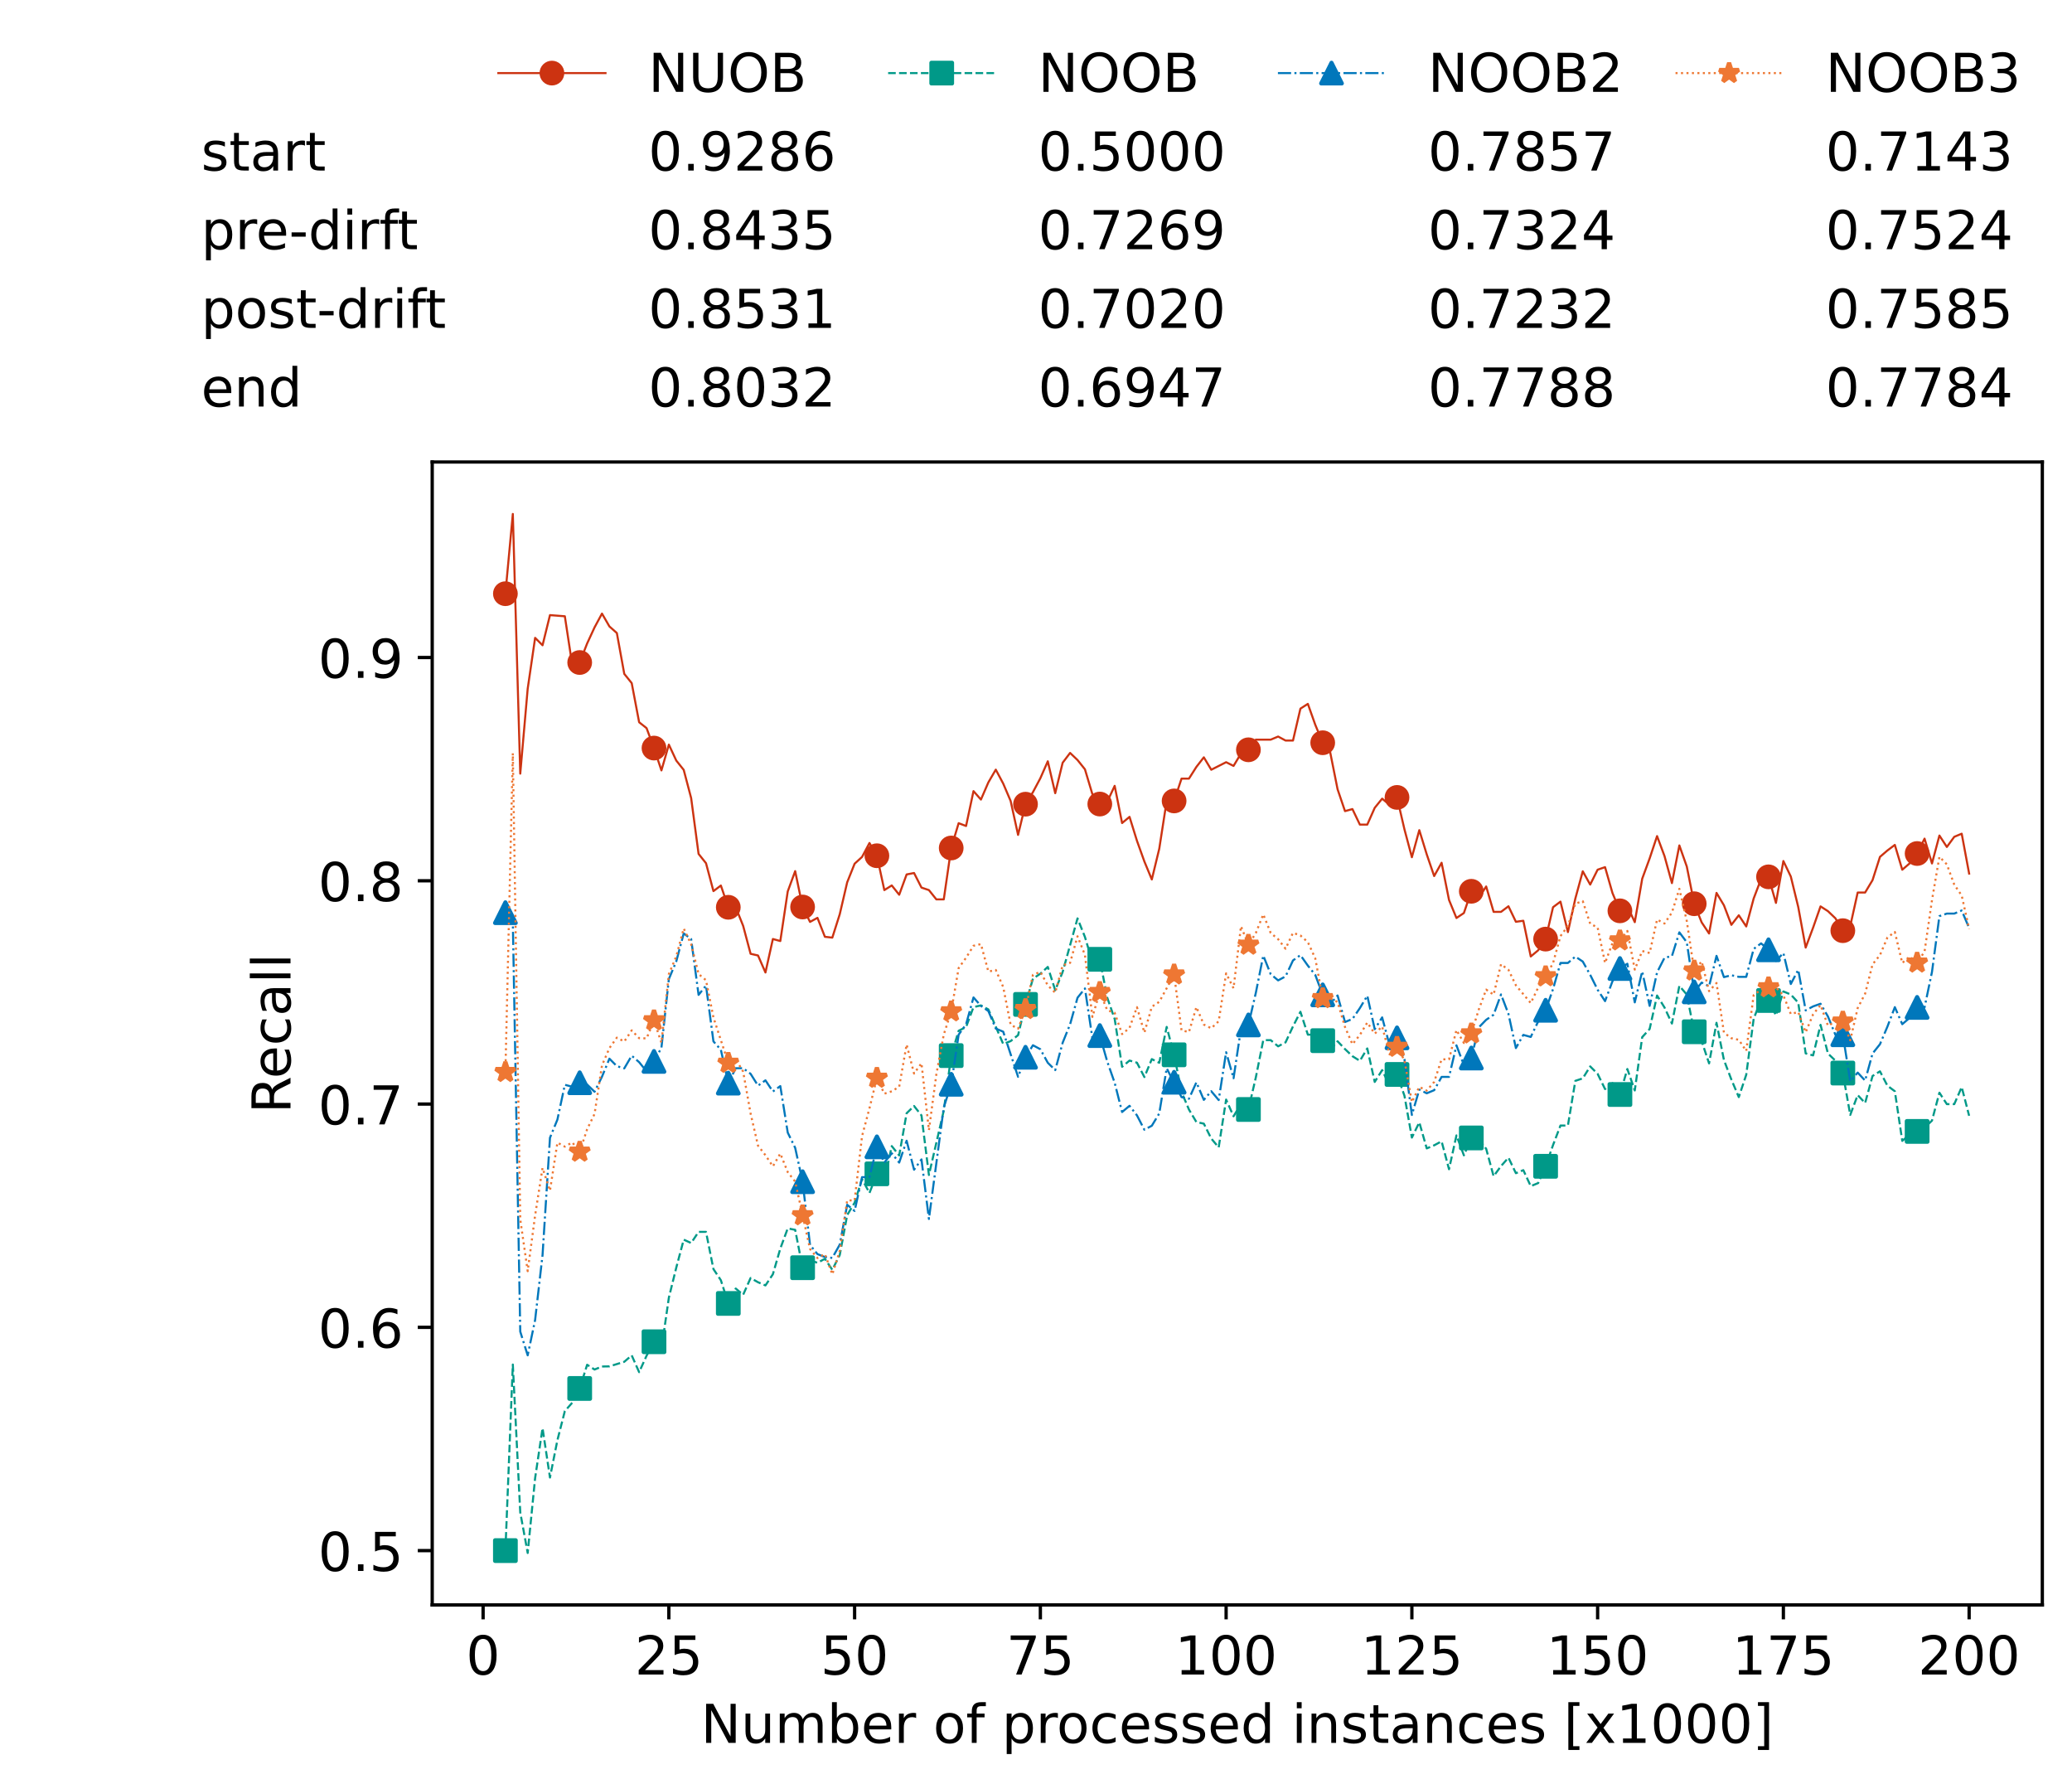 <?xml version="1.0" encoding="utf-8" standalone="no"?>
<!DOCTYPE svg PUBLIC "-//W3C//DTD SVG 1.1//EN"
  "http://www.w3.org/Graphics/SVG/1.1/DTD/svg11.dtd">
<!-- Created with matplotlib (https://matplotlib.org/) -->
<svg height="432.615pt" version="1.1" viewBox="0 0 502.65 432.615" width="502.65pt" xmlns="http://www.w3.org/2000/svg" xmlns:xlink="http://www.w3.org/1999/xlink">
 <defs>
  <style type="text/css">*{stroke-linecap:butt;stroke-linejoin:round;}</style>
 </defs>
 <g id="figure_1">
  <g id="patch_1">
   <path d="M 0 432.615 
L 502.65 432.615 
L 502.65 0 
L 0 0 
z
" style="fill:#ffffff;"/>
  </g>
  <g id="axes_1">
   <g id="patch_2">
    <path d="M 104.85 389.252 
L 495.45 389.252 
L 495.45 112.052 
L 104.85 112.052 
z
" style="fill:#ffffff;"/>
   </g>
   <g id="matplotlib.axis_1">
    <g id="xtick_1">
     <g id="line2d_1">
      <defs>
       <path d="M 0 0 
L 0 3.5 
" id="m55bee416da" style="stroke:#000000;stroke-width:0.8;"/>
      </defs>
      <g>
       <use style="stroke:#000000;stroke-width:0.8;" x="117.197" xlink:href="#m55bee416da" y="389.252"/>
      </g>
     </g>
     <g id="text_1">
      <!-- 0 -->
      <g transform="translate(113.061 406.13)scale(0.13 -0.13)">
       <defs>
        <path d="M 31.781 66.406 
Q 24.172 66.406 20.328 58.906 
Q 16.5 51.422 16.5 36.375 
Q 16.5 21.391 20.328 13.891 
Q 24.172 6.391 31.781 6.391 
Q 39.453 6.391 43.281 13.891 
Q 47.125 21.391 47.125 36.375 
Q 47.125 51.422 43.281 58.906 
Q 39.453 66.406 31.781 66.406 
z
M 31.781 74.219 
Q 44.047 74.219 50.516 64.516 
Q 56.984 54.828 56.984 36.375 
Q 56.984 17.969 50.516 8.266 
Q 44.047 -1.422 31.781 -1.422 
Q 19.531 -1.422 13.062 8.266 
Q 6.594 17.969 6.594 36.375 
Q 6.594 54.828 13.062 64.516 
Q 19.531 74.219 31.781 74.219 
z
" id="DejaVuSans-48"/>
       </defs>
       <use xlink:href="#DejaVuSans-48"/>
      </g>
     </g>
    </g>
    <g id="xtick_2">
     <g id="line2d_2">
      <g>
       <use style="stroke:#000000;stroke-width:0.8;" x="162.259" xlink:href="#m55bee416da" y="389.252"/>
      </g>
     </g>
     <g id="text_2">
      <!-- 25 -->
      <g transform="translate(153.988 406.13)scale(0.13 -0.13)">
       <defs>
        <path d="M 19.188 8.297 
L 53.609 8.297 
L 53.609 0 
L 7.328 0 
L 7.328 8.297 
Q 12.938 14.109 22.625 23.891 
Q 32.328 33.688 34.812 36.531 
Q 39.547 41.844 41.422 45.531 
Q 43.312 49.219 43.312 52.781 
Q 43.312 58.594 39.234 62.25 
Q 35.156 65.922 28.609 65.922 
Q 23.969 65.922 18.812 64.312 
Q 13.672 62.703 7.812 59.422 
L 7.812 69.391 
Q 13.766 71.781 18.938 73 
Q 24.125 74.219 28.422 74.219 
Q 39.75 74.219 46.484 68.547 
Q 53.219 62.891 53.219 53.422 
Q 53.219 48.922 51.531 44.891 
Q 49.859 40.875 45.406 35.406 
Q 44.188 33.984 37.641 27.219 
Q 31.109 20.453 19.188 8.297 
z
" id="DejaVuSans-50"/>
        <path d="M 10.797 72.906 
L 49.516 72.906 
L 49.516 64.594 
L 19.828 64.594 
L 19.828 46.734 
Q 21.969 47.469 24.109 47.828 
Q 26.266 48.188 28.422 48.188 
Q 40.625 48.188 47.75 41.5 
Q 54.891 34.812 54.891 23.391 
Q 54.891 11.625 47.562 5.094 
Q 40.234 -1.422 26.906 -1.422 
Q 22.312 -1.422 17.547 -0.641 
Q 12.797 0.141 7.719 1.703 
L 7.719 11.625 
Q 12.109 9.234 16.797 8.062 
Q 21.484 6.891 26.703 6.891 
Q 35.156 6.891 40.078 11.328 
Q 45.016 15.766 45.016 23.391 
Q 45.016 31 40.078 35.438 
Q 35.156 39.891 26.703 39.891 
Q 22.75 39.891 18.812 39.016 
Q 14.891 38.141 10.797 36.281 
z
" id="DejaVuSans-53"/>
       </defs>
       <use xlink:href="#DejaVuSans-50"/>
       <use x="63.623" xlink:href="#DejaVuSans-53"/>
      </g>
     </g>
    </g>
    <g id="xtick_3">
     <g id="line2d_3">
      <g>
       <use style="stroke:#000000;stroke-width:0.8;" x="207.322" xlink:href="#m55bee416da" y="389.252"/>
      </g>
     </g>
     <g id="text_3">
      <!-- 50 -->
      <g transform="translate(199.05 406.13)scale(0.13 -0.13)">
       <use xlink:href="#DejaVuSans-53"/>
       <use x="63.623" xlink:href="#DejaVuSans-48"/>
      </g>
     </g>
    </g>
    <g id="xtick_4">
     <g id="line2d_4">
      <g>
       <use style="stroke:#000000;stroke-width:0.8;" x="252.384" xlink:href="#m55bee416da" y="389.252"/>
      </g>
     </g>
     <g id="text_4">
      <!-- 75 -->
      <g transform="translate(244.113 406.13)scale(0.13 -0.13)">
       <defs>
        <path d="M 8.203 72.906 
L 55.078 72.906 
L 55.078 68.703 
L 28.609 0 
L 18.312 0 
L 43.219 64.594 
L 8.203 64.594 
z
" id="DejaVuSans-55"/>
       </defs>
       <use xlink:href="#DejaVuSans-55"/>
       <use x="63.623" xlink:href="#DejaVuSans-53"/>
      </g>
     </g>
    </g>
    <g id="xtick_5">
     <g id="line2d_5">
      <g>
       <use style="stroke:#000000;stroke-width:0.8;" x="297.446" xlink:href="#m55bee416da" y="389.252"/>
      </g>
     </g>
     <g id="text_5">
      <!-- 100 -->
      <g transform="translate(285.039 406.13)scale(0.13 -0.13)">
       <defs>
        <path d="M 12.406 8.297 
L 28.516 8.297 
L 28.516 63.922 
L 10.984 60.406 
L 10.984 69.391 
L 28.422 72.906 
L 38.281 72.906 
L 38.281 8.297 
L 54.391 8.297 
L 54.391 0 
L 12.406 0 
z
" id="DejaVuSans-49"/>
       </defs>
       <use xlink:href="#DejaVuSans-49"/>
       <use x="63.623" xlink:href="#DejaVuSans-48"/>
       <use x="127.246" xlink:href="#DejaVuSans-48"/>
      </g>
     </g>
    </g>
    <g id="xtick_6">
     <g id="line2d_6">
      <g>
       <use style="stroke:#000000;stroke-width:0.8;" x="342.509" xlink:href="#m55bee416da" y="389.252"/>
      </g>
     </g>
     <g id="text_6">
      <!-- 125 -->
      <g transform="translate(330.102 406.13)scale(0.13 -0.13)">
       <use xlink:href="#DejaVuSans-49"/>
       <use x="63.623" xlink:href="#DejaVuSans-50"/>
       <use x="127.246" xlink:href="#DejaVuSans-53"/>
      </g>
     </g>
    </g>
    <g id="xtick_7">
     <g id="line2d_7">
      <g>
       <use style="stroke:#000000;stroke-width:0.8;" x="387.571" xlink:href="#m55bee416da" y="389.252"/>
      </g>
     </g>
     <g id="text_7">
      <!-- 150 -->
      <g transform="translate(375.164 406.13)scale(0.13 -0.13)">
       <use xlink:href="#DejaVuSans-49"/>
       <use x="63.623" xlink:href="#DejaVuSans-53"/>
       <use x="127.246" xlink:href="#DejaVuSans-48"/>
      </g>
     </g>
    </g>
    <g id="xtick_8">
     <g id="line2d_8">
      <g>
       <use style="stroke:#000000;stroke-width:0.8;" x="432.633" xlink:href="#m55bee416da" y="389.252"/>
      </g>
     </g>
     <g id="text_8">
      <!-- 175 -->
      <g transform="translate(420.226 406.13)scale(0.13 -0.13)">
       <use xlink:href="#DejaVuSans-49"/>
       <use x="63.623" xlink:href="#DejaVuSans-55"/>
       <use x="127.246" xlink:href="#DejaVuSans-53"/>
      </g>
     </g>
    </g>
    <g id="xtick_9">
     <g id="line2d_9">
      <g>
       <use style="stroke:#000000;stroke-width:0.8;" x="477.695" xlink:href="#m55bee416da" y="389.252"/>
      </g>
     </g>
     <g id="text_9">
      <!-- 200 -->
      <g transform="translate(465.289 406.13)scale(0.13 -0.13)">
       <use xlink:href="#DejaVuSans-50"/>
       <use x="63.623" xlink:href="#DejaVuSans-48"/>
       <use x="127.246" xlink:href="#DejaVuSans-48"/>
      </g>
     </g>
    </g>
    <g id="text_10">
     <!-- Number of processed instances [x1000] -->
     <g transform="translate(170.025 422.711)scale(0.13 -0.13)">
      <defs>
       <path d="M 9.812 72.906 
L 23.094 72.906 
L 55.422 11.922 
L 55.422 72.906 
L 64.984 72.906 
L 64.984 0 
L 51.703 0 
L 19.391 60.984 
L 19.391 0 
L 9.812 0 
z
" id="DejaVuSans-78"/>
       <path d="M 8.5 21.578 
L 8.5 54.688 
L 17.484 54.688 
L 17.484 21.922 
Q 17.484 14.156 20.5 10.266 
Q 23.531 6.391 29.594 6.391 
Q 36.859 6.391 41.078 11.031 
Q 45.312 15.672 45.312 23.688 
L 45.312 54.688 
L 54.297 54.688 
L 54.297 0 
L 45.312 0 
L 45.312 8.406 
Q 42.047 3.422 37.719 1 
Q 33.406 -1.422 27.688 -1.422 
Q 18.266 -1.422 13.375 4.438 
Q 8.5 10.297 8.5 21.578 
z
M 31.109 56 
z
" id="DejaVuSans-117"/>
       <path d="M 52 44.188 
Q 55.375 50.25 60.062 53.125 
Q 64.75 56 71.094 56 
Q 79.641 56 84.281 50.016 
Q 88.922 44.047 88.922 33.016 
L 88.922 0 
L 79.891 0 
L 79.891 32.719 
Q 79.891 40.578 77.094 44.375 
Q 74.312 48.188 68.609 48.188 
Q 61.625 48.188 57.562 43.547 
Q 53.516 38.922 53.516 30.906 
L 53.516 0 
L 44.484 0 
L 44.484 32.719 
Q 44.484 40.625 41.703 44.406 
Q 38.922 48.188 33.109 48.188 
Q 26.219 48.188 22.156 43.531 
Q 18.109 38.875 18.109 30.906 
L 18.109 0 
L 9.078 0 
L 9.078 54.688 
L 18.109 54.688 
L 18.109 46.188 
Q 21.188 51.219 25.484 53.609 
Q 29.781 56 35.688 56 
Q 41.656 56 45.828 52.969 
Q 50 49.953 52 44.188 
z
" id="DejaVuSans-109"/>
       <path d="M 48.688 27.297 
Q 48.688 37.203 44.609 42.844 
Q 40.531 48.484 33.406 48.484 
Q 26.266 48.484 22.188 42.844 
Q 18.109 37.203 18.109 27.297 
Q 18.109 17.391 22.188 11.75 
Q 26.266 6.109 33.406 6.109 
Q 40.531 6.109 44.609 11.75 
Q 48.688 17.391 48.688 27.297 
z
M 18.109 46.391 
Q 20.953 51.266 25.266 53.625 
Q 29.594 56 35.594 56 
Q 45.562 56 51.781 48.094 
Q 58.016 40.188 58.016 27.297 
Q 58.016 14.406 51.781 6.484 
Q 45.562 -1.422 35.594 -1.422 
Q 29.594 -1.422 25.266 0.953 
Q 20.953 3.328 18.109 8.203 
L 18.109 0 
L 9.078 0 
L 9.078 75.984 
L 18.109 75.984 
z
" id="DejaVuSans-98"/>
       <path d="M 56.203 29.594 
L 56.203 25.203 
L 14.891 25.203 
Q 15.484 15.922 20.484 11.062 
Q 25.484 6.203 34.422 6.203 
Q 39.594 6.203 44.453 7.469 
Q 49.312 8.734 54.109 11.281 
L 54.109 2.781 
Q 49.266 0.734 44.188 -0.344 
Q 39.109 -1.422 33.891 -1.422 
Q 20.797 -1.422 13.156 6.188 
Q 5.516 13.812 5.516 26.812 
Q 5.516 40.234 12.766 48.109 
Q 20.016 56 32.328 56 
Q 43.359 56 49.781 48.891 
Q 56.203 41.797 56.203 29.594 
z
M 47.219 32.234 
Q 47.125 39.594 43.094 43.984 
Q 39.062 48.391 32.422 48.391 
Q 24.906 48.391 20.391 44.141 
Q 15.875 39.891 15.188 32.172 
z
" id="DejaVuSans-101"/>
       <path d="M 41.109 46.297 
Q 39.594 47.172 37.812 47.578 
Q 36.031 48 33.891 48 
Q 26.266 48 22.188 43.047 
Q 18.109 38.094 18.109 28.812 
L 18.109 0 
L 9.078 0 
L 9.078 54.688 
L 18.109 54.688 
L 18.109 46.188 
Q 20.953 51.172 25.484 53.578 
Q 30.031 56 36.531 56 
Q 37.453 56 38.578 55.875 
Q 39.703 55.766 41.062 55.516 
z
" id="DejaVuSans-114"/>
       <path id="DejaVuSans-32"/>
       <path d="M 30.609 48.391 
Q 23.391 48.391 19.188 42.75 
Q 14.984 37.109 14.984 27.297 
Q 14.984 17.484 19.156 11.844 
Q 23.344 6.203 30.609 6.203 
Q 37.797 6.203 41.984 11.859 
Q 46.188 17.531 46.188 27.297 
Q 46.188 37.016 41.984 42.703 
Q 37.797 48.391 30.609 48.391 
z
M 30.609 56 
Q 42.328 56 49.016 48.375 
Q 55.719 40.766 55.719 27.297 
Q 55.719 13.875 49.016 6.219 
Q 42.328 -1.422 30.609 -1.422 
Q 18.844 -1.422 12.172 6.219 
Q 5.516 13.875 5.516 27.297 
Q 5.516 40.766 12.172 48.375 
Q 18.844 56 30.609 56 
z
" id="DejaVuSans-111"/>
       <path d="M 37.109 75.984 
L 37.109 68.5 
L 28.516 68.5 
Q 23.688 68.5 21.797 66.547 
Q 19.922 64.594 19.922 59.516 
L 19.922 54.688 
L 34.719 54.688 
L 34.719 47.703 
L 19.922 47.703 
L 19.922 0 
L 10.891 0 
L 10.891 47.703 
L 2.297 47.703 
L 2.297 54.688 
L 10.891 54.688 
L 10.891 58.5 
Q 10.891 67.625 15.141 71.797 
Q 19.391 75.984 28.609 75.984 
z
" id="DejaVuSans-102"/>
       <path d="M 18.109 8.203 
L 18.109 -20.797 
L 9.078 -20.797 
L 9.078 54.688 
L 18.109 54.688 
L 18.109 46.391 
Q 20.953 51.266 25.266 53.625 
Q 29.594 56 35.594 56 
Q 45.562 56 51.781 48.094 
Q 58.016 40.188 58.016 27.297 
Q 58.016 14.406 51.781 6.484 
Q 45.562 -1.422 35.594 -1.422 
Q 29.594 -1.422 25.266 0.953 
Q 20.953 3.328 18.109 8.203 
z
M 48.688 27.297 
Q 48.688 37.203 44.609 42.844 
Q 40.531 48.484 33.406 48.484 
Q 26.266 48.484 22.188 42.844 
Q 18.109 37.203 18.109 27.297 
Q 18.109 17.391 22.188 11.75 
Q 26.266 6.109 33.406 6.109 
Q 40.531 6.109 44.609 11.75 
Q 48.688 17.391 48.688 27.297 
z
" id="DejaVuSans-112"/>
       <path d="M 48.781 52.594 
L 48.781 44.188 
Q 44.969 46.297 41.141 47.344 
Q 37.312 48.391 33.406 48.391 
Q 24.656 48.391 19.812 42.844 
Q 14.984 37.312 14.984 27.297 
Q 14.984 17.281 19.812 11.734 
Q 24.656 6.203 33.406 6.203 
Q 37.312 6.203 41.141 7.25 
Q 44.969 8.297 48.781 10.406 
L 48.781 2.094 
Q 45.016 0.344 40.984 -0.531 
Q 36.969 -1.422 32.422 -1.422 
Q 20.062 -1.422 12.781 6.344 
Q 5.516 14.109 5.516 27.297 
Q 5.516 40.672 12.859 48.328 
Q 20.219 56 33.016 56 
Q 37.156 56 41.109 55.141 
Q 45.062 54.297 48.781 52.594 
z
" id="DejaVuSans-99"/>
       <path d="M 44.281 53.078 
L 44.281 44.578 
Q 40.484 46.531 36.375 47.5 
Q 32.281 48.484 27.875 48.484 
Q 21.188 48.484 17.844 46.438 
Q 14.5 44.391 14.5 40.281 
Q 14.5 37.156 16.891 35.375 
Q 19.281 33.594 26.516 31.984 
L 29.594 31.297 
Q 39.156 29.25 43.188 25.516 
Q 47.219 21.781 47.219 15.094 
Q 47.219 7.469 41.188 3.016 
Q 35.156 -1.422 24.609 -1.422 
Q 20.219 -1.422 15.453 -0.562 
Q 10.688 0.297 5.422 2 
L 5.422 11.281 
Q 10.406 8.688 15.234 7.391 
Q 20.062 6.109 24.812 6.109 
Q 31.156 6.109 34.562 8.281 
Q 37.984 10.453 37.984 14.406 
Q 37.984 18.062 35.516 20.016 
Q 33.062 21.969 24.703 23.781 
L 21.578 24.516 
Q 13.234 26.266 9.516 29.906 
Q 5.812 33.547 5.812 39.891 
Q 5.812 47.609 11.281 51.797 
Q 16.75 56 26.812 56 
Q 31.781 56 36.172 55.266 
Q 40.578 54.547 44.281 53.078 
z
" id="DejaVuSans-115"/>
       <path d="M 45.406 46.391 
L 45.406 75.984 
L 54.391 75.984 
L 54.391 0 
L 45.406 0 
L 45.406 8.203 
Q 42.578 3.328 38.25 0.953 
Q 33.938 -1.422 27.875 -1.422 
Q 17.969 -1.422 11.734 6.484 
Q 5.516 14.406 5.516 27.297 
Q 5.516 40.188 11.734 48.094 
Q 17.969 56 27.875 56 
Q 33.938 56 38.25 53.625 
Q 42.578 51.266 45.406 46.391 
z
M 14.797 27.297 
Q 14.797 17.391 18.875 11.75 
Q 22.953 6.109 30.078 6.109 
Q 37.203 6.109 41.297 11.75 
Q 45.406 17.391 45.406 27.297 
Q 45.406 37.203 41.297 42.844 
Q 37.203 48.484 30.078 48.484 
Q 22.953 48.484 18.875 42.844 
Q 14.797 37.203 14.797 27.297 
z
" id="DejaVuSans-100"/>
       <path d="M 9.422 54.688 
L 18.406 54.688 
L 18.406 0 
L 9.422 0 
z
M 9.422 75.984 
L 18.406 75.984 
L 18.406 64.594 
L 9.422 64.594 
z
" id="DejaVuSans-105"/>
       <path d="M 54.891 33.016 
L 54.891 0 
L 45.906 0 
L 45.906 32.719 
Q 45.906 40.484 42.875 44.328 
Q 39.844 48.188 33.797 48.188 
Q 26.516 48.188 22.312 43.547 
Q 18.109 38.922 18.109 30.906 
L 18.109 0 
L 9.078 0 
L 9.078 54.688 
L 18.109 54.688 
L 18.109 46.188 
Q 21.344 51.125 25.703 53.562 
Q 30.078 56 35.797 56 
Q 45.219 56 50.047 50.172 
Q 54.891 44.344 54.891 33.016 
z
" id="DejaVuSans-110"/>
       <path d="M 18.312 70.219 
L 18.312 54.688 
L 36.812 54.688 
L 36.812 47.703 
L 18.312 47.703 
L 18.312 18.016 
Q 18.312 11.328 20.141 9.422 
Q 21.969 7.516 27.594 7.516 
L 36.812 7.516 
L 36.812 0 
L 27.594 0 
Q 17.188 0 13.234 3.875 
Q 9.281 7.766 9.281 18.016 
L 9.281 47.703 
L 2.688 47.703 
L 2.688 54.688 
L 9.281 54.688 
L 9.281 70.219 
z
" id="DejaVuSans-116"/>
       <path d="M 34.281 27.484 
Q 23.391 27.484 19.188 25 
Q 14.984 22.516 14.984 16.5 
Q 14.984 11.719 18.141 8.906 
Q 21.297 6.109 26.703 6.109 
Q 34.188 6.109 38.703 11.406 
Q 43.219 16.703 43.219 25.484 
L 43.219 27.484 
z
M 52.203 31.203 
L 52.203 0 
L 43.219 0 
L 43.219 8.297 
Q 40.141 3.328 35.547 0.953 
Q 30.953 -1.422 24.312 -1.422 
Q 15.922 -1.422 10.953 3.297 
Q 6 8.016 6 15.922 
Q 6 25.141 12.172 29.828 
Q 18.359 34.516 30.609 34.516 
L 43.219 34.516 
L 43.219 35.406 
Q 43.219 41.609 39.141 45 
Q 35.062 48.391 27.688 48.391 
Q 23 48.391 18.547 47.266 
Q 14.109 46.141 10.016 43.891 
L 10.016 52.203 
Q 14.938 54.109 19.578 55.047 
Q 24.219 56 28.609 56 
Q 40.484 56 46.344 49.844 
Q 52.203 43.703 52.203 31.203 
z
" id="DejaVuSans-97"/>
       <path d="M 8.594 75.984 
L 29.297 75.984 
L 29.297 69 
L 17.578 69 
L 17.578 -6.203 
L 29.297 -6.203 
L 29.297 -13.188 
L 8.594 -13.188 
z
" id="DejaVuSans-91"/>
       <path d="M 54.891 54.688 
L 35.109 28.078 
L 55.906 0 
L 45.312 0 
L 29.391 21.484 
L 13.484 0 
L 2.875 0 
L 24.125 28.609 
L 4.688 54.688 
L 15.281 54.688 
L 29.781 35.203 
L 44.281 54.688 
z
" id="DejaVuSans-120"/>
       <path d="M 30.422 75.984 
L 30.422 -13.188 
L 9.719 -13.188 
L 9.719 -6.203 
L 21.391 -6.203 
L 21.391 69 
L 9.719 69 
L 9.719 75.984 
z
" id="DejaVuSans-93"/>
      </defs>
      <use xlink:href="#DejaVuSans-78"/>
      <use x="74.805" xlink:href="#DejaVuSans-117"/>
      <use x="138.184" xlink:href="#DejaVuSans-109"/>
      <use x="235.596" xlink:href="#DejaVuSans-98"/>
      <use x="299.072" xlink:href="#DejaVuSans-101"/>
      <use x="360.596" xlink:href="#DejaVuSans-114"/>
      <use x="401.709" xlink:href="#DejaVuSans-32"/>
      <use x="433.496" xlink:href="#DejaVuSans-111"/>
      <use x="494.678" xlink:href="#DejaVuSans-102"/>
      <use x="529.883" xlink:href="#DejaVuSans-32"/>
      <use x="561.67" xlink:href="#DejaVuSans-112"/>
      <use x="625.146" xlink:href="#DejaVuSans-114"/>
      <use x="664.01" xlink:href="#DejaVuSans-111"/>
      <use x="725.191" xlink:href="#DejaVuSans-99"/>
      <use x="780.172" xlink:href="#DejaVuSans-101"/>
      <use x="841.695" xlink:href="#DejaVuSans-115"/>
      <use x="893.795" xlink:href="#DejaVuSans-115"/>
      <use x="945.895" xlink:href="#DejaVuSans-101"/>
      <use x="1007.418" xlink:href="#DejaVuSans-100"/>
      <use x="1070.895" xlink:href="#DejaVuSans-32"/>
      <use x="1102.682" xlink:href="#DejaVuSans-105"/>
      <use x="1130.465" xlink:href="#DejaVuSans-110"/>
      <use x="1193.844" xlink:href="#DejaVuSans-115"/>
      <use x="1245.943" xlink:href="#DejaVuSans-116"/>
      <use x="1285.152" xlink:href="#DejaVuSans-97"/>
      <use x="1346.432" xlink:href="#DejaVuSans-110"/>
      <use x="1409.811" xlink:href="#DejaVuSans-99"/>
      <use x="1464.791" xlink:href="#DejaVuSans-101"/>
      <use x="1526.314" xlink:href="#DejaVuSans-115"/>
      <use x="1578.414" xlink:href="#DejaVuSans-32"/>
      <use x="1610.201" xlink:href="#DejaVuSans-91"/>
      <use x="1649.215" xlink:href="#DejaVuSans-120"/>
      <use x="1708.395" xlink:href="#DejaVuSans-49"/>
      <use x="1772.018" xlink:href="#DejaVuSans-48"/>
      <use x="1835.641" xlink:href="#DejaVuSans-48"/>
      <use x="1899.264" xlink:href="#DejaVuSans-48"/>
      <use x="1962.887" xlink:href="#DejaVuSans-93"/>
     </g>
    </g>
   </g>
   <g id="matplotlib.axis_2">
    <g id="ytick_1">
     <g id="line2d_10">
      <defs>
       <path d="M 0 0 
L -3.5 0 
" id="md0f7c3c156" style="stroke:#000000;stroke-width:0.8;"/>
      </defs>
      <g>
       <use style="stroke:#000000;stroke-width:0.8;" x="104.85" xlink:href="#md0f7c3c156" y="376.073"/>
      </g>
     </g>
     <g id="text_11">
      <!-- 0.5 -->
      <g transform="translate(77.176 381.012)scale(0.13 -0.13)">
       <defs>
        <path d="M 10.688 12.406 
L 21 12.406 
L 21 0 
L 10.688 0 
z
" id="DejaVuSans-46"/>
       </defs>
       <use xlink:href="#DejaVuSans-48"/>
       <use x="63.623" xlink:href="#DejaVuSans-46"/>
       <use x="95.41" xlink:href="#DejaVuSans-53"/>
      </g>
     </g>
    </g>
    <g id="ytick_2">
     <g id="line2d_11">
      <g>
       <use style="stroke:#000000;stroke-width:0.8;" x="104.85" xlink:href="#md0f7c3c156" y="321.921"/>
      </g>
     </g>
     <g id="text_12">
      <!-- 0.6 -->
      <g transform="translate(77.176 326.86)scale(0.13 -0.13)">
       <defs>
        <path d="M 33.016 40.375 
Q 26.375 40.375 22.484 35.828 
Q 18.609 31.297 18.609 23.391 
Q 18.609 15.531 22.484 10.953 
Q 26.375 6.391 33.016 6.391 
Q 39.656 6.391 43.531 10.953 
Q 47.406 15.531 47.406 23.391 
Q 47.406 31.297 43.531 35.828 
Q 39.656 40.375 33.016 40.375 
z
M 52.594 71.297 
L 52.594 62.312 
Q 48.875 64.062 45.094 64.984 
Q 41.312 65.922 37.594 65.922 
Q 27.828 65.922 22.672 59.328 
Q 17.531 52.734 16.797 39.406 
Q 19.672 43.656 24.016 45.922 
Q 28.375 48.188 33.594 48.188 
Q 44.578 48.188 50.953 41.516 
Q 57.328 34.859 57.328 23.391 
Q 57.328 12.156 50.688 5.359 
Q 44.047 -1.422 33.016 -1.422 
Q 20.359 -1.422 13.672 8.266 
Q 6.984 17.969 6.984 36.375 
Q 6.984 53.656 15.188 63.938 
Q 23.391 74.219 37.203 74.219 
Q 40.922 74.219 44.703 73.484 
Q 48.484 72.75 52.594 71.297 
z
" id="DejaVuSans-54"/>
       </defs>
       <use xlink:href="#DejaVuSans-48"/>
       <use x="63.623" xlink:href="#DejaVuSans-46"/>
       <use x="95.41" xlink:href="#DejaVuSans-54"/>
      </g>
     </g>
    </g>
    <g id="ytick_3">
     <g id="line2d_12">
      <g>
       <use style="stroke:#000000;stroke-width:0.8;" x="104.85" xlink:href="#md0f7c3c156" y="267.769"/>
      </g>
     </g>
     <g id="text_13">
      <!-- 0.7 -->
      <g transform="translate(77.176 272.708)scale(0.13 -0.13)">
       <use xlink:href="#DejaVuSans-48"/>
       <use x="63.623" xlink:href="#DejaVuSans-46"/>
       <use x="95.41" xlink:href="#DejaVuSans-55"/>
      </g>
     </g>
    </g>
    <g id="ytick_4">
     <g id="line2d_13">
      <g>
       <use style="stroke:#000000;stroke-width:0.8;" x="104.85" xlink:href="#md0f7c3c156" y="213.616"/>
      </g>
     </g>
     <g id="text_14">
      <!-- 0.8 -->
      <g transform="translate(77.176 218.555)scale(0.13 -0.13)">
       <defs>
        <path d="M 31.781 34.625 
Q 24.75 34.625 20.719 30.859 
Q 16.703 27.094 16.703 20.516 
Q 16.703 13.922 20.719 10.156 
Q 24.75 6.391 31.781 6.391 
Q 38.812 6.391 42.859 10.172 
Q 46.922 13.969 46.922 20.516 
Q 46.922 27.094 42.891 30.859 
Q 38.875 34.625 31.781 34.625 
z
M 21.922 38.812 
Q 15.578 40.375 12.031 44.719 
Q 8.5 49.078 8.5 55.328 
Q 8.5 64.062 14.719 69.141 
Q 20.953 74.219 31.781 74.219 
Q 42.672 74.219 48.875 69.141 
Q 55.078 64.062 55.078 55.328 
Q 55.078 49.078 51.531 44.719 
Q 48 40.375 41.703 38.812 
Q 48.828 37.156 52.797 32.312 
Q 56.781 27.484 56.781 20.516 
Q 56.781 9.906 50.312 4.234 
Q 43.844 -1.422 31.781 -1.422 
Q 19.734 -1.422 13.25 4.234 
Q 6.781 9.906 6.781 20.516 
Q 6.781 27.484 10.781 32.312 
Q 14.797 37.156 21.922 38.812 
z
M 18.312 54.391 
Q 18.312 48.734 21.844 45.562 
Q 25.391 42.391 31.781 42.391 
Q 38.141 42.391 41.719 45.562 
Q 45.312 48.734 45.312 54.391 
Q 45.312 60.062 41.719 63.234 
Q 38.141 66.406 31.781 66.406 
Q 25.391 66.406 21.844 63.234 
Q 18.312 60.062 18.312 54.391 
z
" id="DejaVuSans-56"/>
       </defs>
       <use xlink:href="#DejaVuSans-48"/>
       <use x="63.623" xlink:href="#DejaVuSans-46"/>
       <use x="95.41" xlink:href="#DejaVuSans-56"/>
      </g>
     </g>
    </g>
    <g id="ytick_5">
     <g id="line2d_14">
      <g>
       <use style="stroke:#000000;stroke-width:0.8;" x="104.85" xlink:href="#md0f7c3c156" y="159.464"/>
      </g>
     </g>
     <g id="text_15">
      <!-- 0.9 -->
      <g transform="translate(77.176 164.403)scale(0.13 -0.13)">
       <defs>
        <path d="M 10.984 1.516 
L 10.984 10.5 
Q 14.703 8.734 18.5 7.812 
Q 22.312 6.891 25.984 6.891 
Q 35.75 6.891 40.891 13.453 
Q 46.047 20.016 46.781 33.406 
Q 43.953 29.203 39.594 26.953 
Q 35.25 24.703 29.984 24.703 
Q 19.047 24.703 12.672 31.312 
Q 6.297 37.938 6.297 49.422 
Q 6.297 60.641 12.938 67.422 
Q 19.578 74.219 30.609 74.219 
Q 43.266 74.219 49.922 64.516 
Q 56.594 54.828 56.594 36.375 
Q 56.594 19.141 48.406 8.859 
Q 40.234 -1.422 26.422 -1.422 
Q 22.703 -1.422 18.891 -0.688 
Q 15.094 0.047 10.984 1.516 
z
M 30.609 32.422 
Q 37.25 32.422 41.125 36.953 
Q 45.016 41.5 45.016 49.422 
Q 45.016 57.281 41.125 61.844 
Q 37.25 66.406 30.609 66.406 
Q 23.969 66.406 20.094 61.844 
Q 16.219 57.281 16.219 49.422 
Q 16.219 41.5 20.094 36.953 
Q 23.969 32.422 30.609 32.422 
z
" id="DejaVuSans-57"/>
       </defs>
       <use xlink:href="#DejaVuSans-48"/>
       <use x="63.623" xlink:href="#DejaVuSans-46"/>
       <use x="95.41" xlink:href="#DejaVuSans-57"/>
      </g>
     </g>
    </g>
    <g id="text_16">
     <!-- Recall -->
     <g transform="translate(70.472 270.044)rotate(-90)scale(0.13 -0.13)">
      <defs>
       <path d="M 44.391 34.188 
Q 47.562 33.109 50.562 29.594 
Q 53.562 26.078 56.594 19.922 
L 66.609 0 
L 56 0 
L 46.688 18.703 
Q 43.062 26.031 39.672 28.422 
Q 36.281 30.812 30.422 30.812 
L 19.672 30.812 
L 19.672 0 
L 9.812 0 
L 9.812 72.906 
L 32.078 72.906 
Q 44.578 72.906 50.734 67.672 
Q 56.891 62.453 56.891 51.906 
Q 56.891 45.016 53.688 40.469 
Q 50.484 35.938 44.391 34.188 
z
M 19.672 64.797 
L 19.672 38.922 
L 32.078 38.922 
Q 39.203 38.922 42.844 42.219 
Q 46.484 45.516 46.484 51.906 
Q 46.484 58.297 42.844 61.547 
Q 39.203 64.797 32.078 64.797 
z
" id="DejaVuSans-82"/>
       <path d="M 9.422 75.984 
L 18.406 75.984 
L 18.406 0 
L 9.422 0 
z
" id="DejaVuSans-108"/>
      </defs>
      <use xlink:href="#DejaVuSans-82"/>
      <use x="64.982" xlink:href="#DejaVuSans-101"/>
      <use x="126.506" xlink:href="#DejaVuSans-99"/>
      <use x="181.486" xlink:href="#DejaVuSans-97"/>
      <use x="242.766" xlink:href="#DejaVuSans-108"/>
      <use x="270.549" xlink:href="#DejaVuSans-108"/>
     </g>
    </g>
   </g>
   <g id="line2d_15"/>
   <g id="line2d_16"/>
   <g id="line2d_17"/>
   <g id="line2d_18"/>
   <g id="line2d_19"/>
   <g id="line2d_20">
    <path clip-path="url(#p7598560bd0)" d="M 122.605 143.992 
L 124.407 124.652 
L 126.21 187.631 
L 128.012 167.051 
L 129.815 154.703 
L 131.617 156.5 
L 133.419 149.187 
L 137.024 149.465 
L 138.827 161.296 
L 140.629 160.681 
L 142.432 156.067 
L 144.234 152.163 
L 146.037 148.817 
L 147.839 151.933 
L 149.642 153.532 
L 151.444 163.437 
L 153.247 165.678 
L 155.049 175.168 
L 156.852 176.598 
L 158.654 181.433 
L 160.457 186.848 
L 162.259 180.6 
L 164.062 184.468 
L 165.864 186.724 
L 167.667 193.562 
L 169.469 207.1 
L 171.272 209.356 
L 173.074 216.125 
L 174.877 214.771 
L 176.679 220.046 
L 178.482 220.046 
L 180.284 224.559 
L 182.087 231.328 
L 183.889 231.738 
L 185.692 235.864 
L 187.494 227.741 
L 189.297 228.233 
L 191.099 216.2 
L 192.902 211.277 
L 194.704 219.98 
L 196.507 223.59 
L 198.309 222.61 
L 200.112 227.203 
L 201.914 227.408 
L 203.717 221.728 
L 205.519 213.992 
L 207.322 209.479 
L 209.124 207.838 
L 210.927 204.453 
L 212.729 207.548 
L 214.532 215.879 
L 216.334 214.751 
L 218.137 217.007 
L 219.939 212.084 
L 221.742 211.733 
L 223.544 215.273 
L 225.347 215.875 
L 227.149 218.131 
L 228.952 218.131 
L 230.754 205.668 
L 232.557 199.651 
L 234.359 200.333 
L 236.162 191.872 
L 237.964 193.923 
L 239.767 189.758 
L 241.569 186.663 
L 243.372 190.048 
L 245.174 194.268 
L 246.976 202.487 
L 248.779 195.041 
L 250.581 192.125 
L 252.384 188.741 
L 254.186 184.638 
L 255.989 192.374 
L 257.791 184.99 
L 259.594 182.61 
L 261.396 184.329 
L 263.199 186.585 
L 265.001 192.602 
L 266.804 195.009 
L 268.606 194.462 
L 270.409 190.594 
L 272.211 199.619 
L 274.014 198.115 
L 275.816 203.917 
L 277.619 208.945 
L 279.421 213.297 
L 281.224 205.858 
L 283.026 194.254 
L 284.829 194.254 
L 286.631 188.839 
L 288.434 188.839 
L 290.236 185.999 
L 292.039 183.678 
L 293.841 186.687 
L 297.446 184.86 
L 299.249 185.763 
L 301.051 182.754 
L 302.854 181.852 
L 304.656 179.39 
L 308.261 179.39 
L 310.064 178.638 
L 311.866 179.605 
L 313.669 179.605 
L 315.471 171.869 
L 317.274 170.712 
L 319.076 175.789 
L 320.879 180.14 
L 322.681 182.397 
L 324.484 191.422 
L 326.286 196.724 
L 328.089 196.231 
L 329.891 199.992 
L 331.694 199.992 
L 333.496 195.93 
L 335.299 193.701 
L 337.101 195.205 
L 338.904 193.4 
L 340.706 201.136 
L 342.509 207.905 
L 344.311 201.341 
L 346.114 207.207 
L 347.916 212.472 
L 349.719 209.249 
L 351.521 218.274 
L 353.324 222.65 
L 355.126 221.441 
L 356.928 216.167 
L 358.731 217.779 
L 360.533 215.001 
L 362.336 221.155 
L 364.138 221.155 
L 365.941 219.801 
L 367.743 223.562 
L 369.546 223.316 
L 371.348 231.976 
L 373.151 230.472 
L 374.953 227.764 
L 376.756 220.028 
L 378.558 218.674 
L 380.361 226.059 
L 382.163 217.936 
L 383.966 211.317 
L 385.768 214.541 
L 387.571 210.931 
L 389.373 210.315 
L 391.176 216.601 
L 392.978 220.908 
L 394.781 219.748 
L 396.583 223.653 
L 398.386 213.124 
L 400.188 208.201 
L 401.991 202.785 
L 403.793 207.62 
L 405.596 214.184 
L 407.398 205.046 
L 409.201 210.161 
L 411.003 219.186 
L 412.806 223.699 
L 414.608 226.406 
L 416.411 216.56 
L 418.213 219.569 
L 420.016 224.307 
L 421.818 221.986 
L 423.621 224.694 
L 425.423 217.925 
L 427.226 213.187 
L 429.028 212.666 
L 430.831 218.984 
L 432.633 208.83 
L 434.436 212.591 
L 436.238 219.975 
L 438.041 229.821 
L 439.843 224.986 
L 441.646 219.829 
L 443.448 220.989 
L 445.251 222.712 
L 447.053 225.72 
L 448.856 224.592 
L 450.658 216.469 
L 452.461 216.469 
L 454.263 213.461 
L 456.066 207.82 
L 457.868 206.273 
L 459.671 204.919 
L 461.473 210.936 
L 463.276 209.389 
L 465.078 207.008 
L 466.881 203.398 
L 468.683 209.415 
L 470.485 202.646 
L 472.288 205.415 
L 474.09 202.954 
L 475.893 202.202 
L 477.695 211.872 
L 477.695 211.872 
" style="fill:none;stroke:#cc3311;stroke-linecap:square;stroke-width:0.5;"/>
    <defs>
     <path d="M 0 2.5 
C 0.663 2.5 1.299 2.237 1.768 1.768 
C 2.237 1.299 2.5 0.663 2.5 0 
C 2.5 -0.663 2.237 -1.299 1.768 -1.768 
C 1.299 -2.237 0.663 -2.5 0 -2.5 
C -0.663 -2.5 -1.299 -2.237 -1.768 -1.768 
C -2.237 -1.299 -2.5 -0.663 -2.5 0 
C -2.5 0.663 -2.237 1.299 -1.768 1.768 
C -1.299 2.237 -0.663 2.5 0 2.5 
z
" id="mb492ea1518" style="stroke:#cc3311;"/>
    </defs>
    <g clip-path="url(#p7598560bd0)">
     <use style="fill:#cc3311;stroke:#cc3311;" x="122.605" xlink:href="#mb492ea1518" y="143.992"/>
     <use style="fill:#cc3311;stroke:#cc3311;" x="140.629" xlink:href="#mb492ea1518" y="160.681"/>
     <use style="fill:#cc3311;stroke:#cc3311;" x="158.654" xlink:href="#mb492ea1518" y="181.433"/>
     <use style="fill:#cc3311;stroke:#cc3311;" x="176.679" xlink:href="#mb492ea1518" y="220.046"/>
     <use style="fill:#cc3311;stroke:#cc3311;" x="194.704" xlink:href="#mb492ea1518" y="219.98"/>
     <use style="fill:#cc3311;stroke:#cc3311;" x="212.729" xlink:href="#mb492ea1518" y="207.548"/>
     <use style="fill:#cc3311;stroke:#cc3311;" x="230.754" xlink:href="#mb492ea1518" y="205.668"/>
     <use style="fill:#cc3311;stroke:#cc3311;" x="248.779" xlink:href="#mb492ea1518" y="195.041"/>
     <use style="fill:#cc3311;stroke:#cc3311;" x="266.804" xlink:href="#mb492ea1518" y="195.009"/>
     <use style="fill:#cc3311;stroke:#cc3311;" x="284.829" xlink:href="#mb492ea1518" y="194.254"/>
     <use style="fill:#cc3311;stroke:#cc3311;" x="302.854" xlink:href="#mb492ea1518" y="181.852"/>
     <use style="fill:#cc3311;stroke:#cc3311;" x="320.879" xlink:href="#mb492ea1518" y="180.14"/>
     <use style="fill:#cc3311;stroke:#cc3311;" x="338.904" xlink:href="#mb492ea1518" y="193.4"/>
     <use style="fill:#cc3311;stroke:#cc3311;" x="356.928" xlink:href="#mb492ea1518" y="216.167"/>
     <use style="fill:#cc3311;stroke:#cc3311;" x="374.953" xlink:href="#mb492ea1518" y="227.764"/>
     <use style="fill:#cc3311;stroke:#cc3311;" x="392.978" xlink:href="#mb492ea1518" y="220.908"/>
     <use style="fill:#cc3311;stroke:#cc3311;" x="411.003" xlink:href="#mb492ea1518" y="219.186"/>
     <use style="fill:#cc3311;stroke:#cc3311;" x="429.028" xlink:href="#mb492ea1518" y="212.666"/>
     <use style="fill:#cc3311;stroke:#cc3311;" x="447.053" xlink:href="#mb492ea1518" y="225.72"/>
     <use style="fill:#cc3311;stroke:#cc3311;" x="465.078" xlink:href="#mb492ea1518" y="207.008"/>
    </g>
   </g>
   <g id="line2d_21"/>
   <g id="line2d_22"/>
   <g id="line2d_23"/>
   <g id="line2d_24"/>
   <g id="line2d_25">
    <path clip-path="url(#p7598560bd0)" d="M 122.605 376.073 
L 124.407 330.946 
L 126.21 366.816 
L 128.012 376.652 
L 129.815 358.485 
L 131.617 346.374 
L 133.419 358.353 
L 135.222 349.286 
L 137.024 342.234 
L 138.827 340.203 
L 140.629 336.751 
L 142.432 331.002 
L 144.234 332.155 
L 146.037 331.424 
L 147.839 331.392 
L 151.444 330.278 
L 153.247 328.72 
L 155.049 332.795 
L 156.852 328.806 
L 158.654 325.421 
L 160.457 327.226 
L 162.259 314.73 
L 164.062 307.423 
L 165.864 300.654 
L 167.667 301.475 
L 169.469 298.767 
L 171.272 298.767 
L 173.074 307.793 
L 174.877 310.5 
L 176.679 316.126 
L 178.482 312.516 
L 180.284 314.02 
L 182.087 309.959 
L 183.889 310.985 
L 185.692 311.758 
L 187.494 309.051 
L 189.297 302.815 
L 191.099 297.926 
L 192.902 298.278 
L 194.704 307.464 
L 196.507 305.659 
L 198.309 306.272 
L 200.112 305.305 
L 201.914 307.971 
L 203.717 304.374 
L 205.519 294.704 
L 207.322 291.695 
L 209.124 285.952 
L 210.927 289.336 
L 212.729 284.695 
L 214.532 286.43 
L 216.334 277.969 
L 218.137 280.226 
L 219.939 270.001 
L 221.742 268.243 
L 223.544 270.534 
L 225.347 284.974 
L 228.952 269.341 
L 230.754 256.018 
L 232.557 250.001 
L 234.359 249.091 
L 236.162 244.256 
L 237.964 243.846 
L 239.767 244.818 
L 243.372 253.209 
L 245.174 252.506 
L 246.976 251.055 
L 248.779 243.609 
L 250.581 237.361 
L 252.384 236.152 
L 254.186 234.511 
L 255.989 240.165 
L 257.791 235.734 
L 261.396 222.741 
L 263.199 227.254 
L 265.001 233.271 
L 266.804 232.669 
L 268.606 241.968 
L 270.409 247.126 
L 272.211 258.73 
L 274.014 257.225 
L 275.816 257.741 
L 277.619 261.222 
L 279.421 256.871 
L 281.224 257.763 
L 283.026 249.06 
L 284.829 255.829 
L 286.631 264.855 
L 288.434 269.11 
L 290.236 272.139 
L 292.039 272.526 
L 293.841 276.136 
L 295.644 278.285 
L 297.446 266.681 
L 299.249 270.742 
L 301.051 267.734 
L 302.854 269.088 
L 304.656 261.293 
L 306.459 252.268 
L 308.261 252.268 
L 310.064 253.772 
L 311.866 252.805 
L 313.669 248.937 
L 315.471 245.391 
L 317.274 250.945 
L 319.076 250.945 
L 320.879 252.396 
L 322.681 254.652 
L 324.484 252.546 
L 326.286 254.44 
L 328.089 256.163 
L 329.891 257.291 
L 331.694 254.282 
L 333.496 262.405 
L 335.299 259.538 
L 337.101 263.299 
L 338.904 260.591 
L 340.706 265.749 
L 342.509 275.902 
L 344.311 272.21 
L 346.114 278.528 
L 347.916 277.776 
L 349.719 276.809 
L 351.521 283.578 
L 353.324 275.373 
L 355.126 280.208 
L 356.928 275.988 
L 358.731 276.31 
L 360.533 278.625 
L 362.336 285.271 
L 364.138 282.809 
L 365.941 280.778 
L 367.743 284.539 
L 369.546 283.801 
L 371.348 287.683 
L 373.151 286.931 
L 374.953 282.869 
L 376.756 277.712 
L 378.558 272.974 
L 380.361 272.974 
L 382.163 262.143 
L 383.966 261.541 
L 385.768 258.64 
L 387.571 260.446 
L 389.373 264.138 
L 391.176 262.687 
L 392.978 265.456 
L 394.781 259.268 
L 396.583 264.474 
L 398.386 251.538 
L 400.188 249.569 
L 401.991 241.446 
L 403.793 244.347 
L 405.596 248.244 
L 407.398 239.106 
L 409.201 241.212 
L 411.003 250.238 
L 412.806 252.494 
L 414.608 257.909 
L 416.411 248.063 
L 418.213 257.089 
L 420.016 261.827 
L 421.818 266.082 
L 423.621 260.667 
L 425.423 247.128 
L 427.226 242.39 
L 429.028 242.65 
L 430.831 246.261 
L 432.633 240.459 
L 434.436 241.211 
L 436.238 243.18 
L 438.041 255.487 
L 439.843 255.971 
L 441.646 248.557 
L 443.448 255.519 
L 445.251 257.242 
L 447.053 260.251 
L 448.856 270.404 
L 450.658 265.591 
L 452.461 267.525 
L 454.263 260.961 
L 456.066 259.833 
L 457.868 263.314 
L 459.671 264.668 
L 461.473 276.702 
L 463.276 275.155 
L 465.078 274.411 
L 466.881 273.508 
L 468.683 271.789 
L 470.485 265.02 
L 472.288 267.789 
L 474.09 267.789 
L 475.893 263.653 
L 477.695 270.615 
L 477.695 270.615 
" style="fill:none;stroke:#009988;stroke-dasharray:1.85,0.8;stroke-dashoffset:0;stroke-width:0.5;"/>
    <defs>
     <path d="M -2.5 2.5 
L 2.5 2.5 
L 2.5 -2.5 
L -2.5 -2.5 
z
" id="m0ffb0fa25c" style="stroke:#009988;stroke-linejoin:miter;"/>
    </defs>
    <g clip-path="url(#p7598560bd0)">
     <use style="fill:#009988;stroke:#009988;stroke-linejoin:miter;" x="122.605" xlink:href="#m0ffb0fa25c" y="376.073"/>
     <use style="fill:#009988;stroke:#009988;stroke-linejoin:miter;" x="140.629" xlink:href="#m0ffb0fa25c" y="336.751"/>
     <use style="fill:#009988;stroke:#009988;stroke-linejoin:miter;" x="158.654" xlink:href="#m0ffb0fa25c" y="325.421"/>
     <use style="fill:#009988;stroke:#009988;stroke-linejoin:miter;" x="176.679" xlink:href="#m0ffb0fa25c" y="316.126"/>
     <use style="fill:#009988;stroke:#009988;stroke-linejoin:miter;" x="194.704" xlink:href="#m0ffb0fa25c" y="307.464"/>
     <use style="fill:#009988;stroke:#009988;stroke-linejoin:miter;" x="212.729" xlink:href="#m0ffb0fa25c" y="284.695"/>
     <use style="fill:#009988;stroke:#009988;stroke-linejoin:miter;" x="230.754" xlink:href="#m0ffb0fa25c" y="256.018"/>
     <use style="fill:#009988;stroke:#009988;stroke-linejoin:miter;" x="248.779" xlink:href="#m0ffb0fa25c" y="243.609"/>
     <use style="fill:#009988;stroke:#009988;stroke-linejoin:miter;" x="266.804" xlink:href="#m0ffb0fa25c" y="232.669"/>
     <use style="fill:#009988;stroke:#009988;stroke-linejoin:miter;" x="284.829" xlink:href="#m0ffb0fa25c" y="255.829"/>
     <use style="fill:#009988;stroke:#009988;stroke-linejoin:miter;" x="302.854" xlink:href="#m0ffb0fa25c" y="269.088"/>
     <use style="fill:#009988;stroke:#009988;stroke-linejoin:miter;" x="320.879" xlink:href="#m0ffb0fa25c" y="252.396"/>
     <use style="fill:#009988;stroke:#009988;stroke-linejoin:miter;" x="338.904" xlink:href="#m0ffb0fa25c" y="260.591"/>
     <use style="fill:#009988;stroke:#009988;stroke-linejoin:miter;" x="356.928" xlink:href="#m0ffb0fa25c" y="275.988"/>
     <use style="fill:#009988;stroke:#009988;stroke-linejoin:miter;" x="374.953" xlink:href="#m0ffb0fa25c" y="282.869"/>
     <use style="fill:#009988;stroke:#009988;stroke-linejoin:miter;" x="392.978" xlink:href="#m0ffb0fa25c" y="265.456"/>
     <use style="fill:#009988;stroke:#009988;stroke-linejoin:miter;" x="411.003" xlink:href="#m0ffb0fa25c" y="250.238"/>
     <use style="fill:#009988;stroke:#009988;stroke-linejoin:miter;" x="429.028" xlink:href="#m0ffb0fa25c" y="242.65"/>
     <use style="fill:#009988;stroke:#009988;stroke-linejoin:miter;" x="447.053" xlink:href="#m0ffb0fa25c" y="260.251"/>
     <use style="fill:#009988;stroke:#009988;stroke-linejoin:miter;" x="465.078" xlink:href="#m0ffb0fa25c" y="274.411"/>
    </g>
   </g>
   <g id="line2d_26"/>
   <g id="line2d_27"/>
   <g id="line2d_28"/>
   <g id="line2d_29"/>
   <g id="line2d_30">
    <path clip-path="url(#p7598560bd0)" d="M 122.605 221.352 
L 124.407 223.501 
L 126.21 322.957 
L 128.012 328.715 
L 129.815 320.136 
L 131.617 304.388 
L 133.419 275.949 
L 135.222 271.542 
L 137.024 263.1 
L 138.827 263.567 
L 140.629 262.606 
L 142.432 263.036 
L 144.234 264.789 
L 146.037 261.134 
L 147.839 256.762 
L 149.642 258.579 
L 151.444 259.119 
L 153.247 256.044 
L 155.049 257.611 
L 156.852 259.842 
L 158.654 257.425 
L 160.457 254.115 
L 162.259 237.453 
L 164.062 233.155 
L 165.864 226.386 
L 167.667 227.754 
L 169.469 241.292 
L 171.272 239.035 
L 173.074 252.574 
L 174.877 254.604 
L 176.679 262.692 
L 178.482 259.082 
L 180.284 259.082 
L 182.087 260.436 
L 183.889 263.307 
L 185.692 262.018 
L 187.494 264.726 
L 189.297 263.413 
L 191.099 274.695 
L 192.902 278.387 
L 194.704 286.606 
L 196.507 301.949 
L 198.309 304.155 
L 200.112 304.88 
L 201.914 305.085 
L 203.717 301.866 
L 205.519 292.196 
L 207.322 293.7 
L 209.124 285.496 
L 210.927 285.496 
L 212.729 278.146 
L 214.532 281.965 
L 216.334 279.708 
L 218.137 281.965 
L 219.939 276.663 
L 221.742 283.696 
L 223.544 281.197 
L 225.347 295.637 
L 228.952 268.561 
L 230.754 262.974 
L 232.557 250.94 
L 234.359 248.437 
L 236.162 241.91 
L 237.964 243.961 
L 239.767 245.211 
L 241.569 249.466 
L 243.372 250.218 
L 246.976 261.162 
L 248.779 256.424 
L 250.581 253.508 
L 252.384 254.475 
L 254.186 257.757 
L 255.989 259.542 
L 257.791 252.897 
L 259.594 248.433 
L 261.396 241.987 
L 263.199 239.73 
L 265.001 251.764 
L 266.804 251.163 
L 268.606 257.453 
L 270.409 262.61 
L 272.211 269.702 
L 274.014 268.197 
L 275.816 270.518 
L 277.619 273.999 
L 279.421 273.032 
L 281.224 270.057 
L 283.026 259.098 
L 286.631 266.092 
L 288.434 266.479 
L 290.236 262.503 
L 292.039 266.758 
L 293.841 264.652 
L 295.644 266.801 
L 297.446 255.197 
L 299.249 261.514 
L 301.051 249.481 
L 302.854 248.578 
L 304.656 240.783 
L 306.459 231.758 
L 308.261 236.271 
L 310.064 237.775 
L 311.866 236.808 
L 313.669 232.94 
L 315.471 231.651 
L 317.274 234.196 
L 319.076 236.453 
L 320.879 241.288 
L 322.681 243.544 
L 324.484 241.438 
L 326.286 247.876 
L 328.089 247.137 
L 329.891 244.505 
L 331.694 241.496 
L 333.496 249.619 
L 335.299 246.752 
L 337.101 253.521 
L 338.904 251.716 
L 340.706 256.874 
L 342.509 270.412 
L 344.311 264.258 
L 346.114 265.161 
L 347.916 264.408 
L 349.719 261.185 
L 351.521 261.185 
L 353.324 253.527 
L 355.126 258.362 
L 356.928 256.604 
L 358.731 249.19 
L 360.533 247.339 
L 362.336 246.108 
L 364.138 241.185 
L 365.941 245.924 
L 367.743 254.197 
L 369.546 250.997 
L 371.348 251.495 
L 373.151 247.734 
L 374.953 245.027 
L 376.756 239.869 
L 378.558 233.551 
L 380.361 233.551 
L 382.163 232.004 
L 383.966 233.208 
L 385.768 236.431 
L 387.571 240.041 
L 389.373 242.81 
L 391.176 237.975 
L 392.978 234.898 
L 394.781 233.738 
L 396.583 243.11 
L 398.386 235.589 
L 400.188 243.958 
L 401.991 235.835 
L 403.793 232.29 
L 405.596 231.88 
L 407.398 226.126 
L 409.201 228.533 
L 411.003 240.566 
L 412.806 238.31 
L 414.608 239.213 
L 416.411 231.828 
L 418.213 236.986 
L 420.016 236.534 
L 421.818 236.921 
L 423.621 236.921 
L 425.423 230.152 
L 427.226 228.798 
L 429.028 230.36 
L 430.831 233.068 
L 432.633 231.134 
L 434.436 238.655 
L 436.238 235.209 
L 438.041 245.055 
L 439.843 244.088 
L 441.646 243.443 
L 443.448 246.538 
L 445.251 250.968 
L 447.053 250.968 
L 448.856 262.25 
L 450.658 260.144 
L 452.461 262.078 
L 454.263 255.514 
L 456.066 253.258 
L 457.868 249.003 
L 459.671 244.265 
L 461.473 248.401 
L 463.276 246.854 
L 465.078 244.325 
L 466.881 244.325 
L 468.683 235.729 
L 470.485 222.191 
L 472.288 221.576 
L 474.09 221.576 
L 475.893 220.824 
L 477.695 225.079 
L 477.695 225.079 
" style="fill:none;stroke:#0077bb;stroke-dasharray:3.2,0.8,0.5,0.8;stroke-dashoffset:0;stroke-width:0.5;"/>
    <defs>
     <path d="M 0 -2.5 
L -2.5 2.5 
L 2.5 2.5 
z
" id="mf4954ed95b" style="stroke:#0077bb;stroke-linejoin:miter;"/>
    </defs>
    <g clip-path="url(#p7598560bd0)">
     <use style="fill:#0077bb;stroke:#0077bb;stroke-linejoin:miter;" x="122.605" xlink:href="#mf4954ed95b" y="221.352"/>
     <use style="fill:#0077bb;stroke:#0077bb;stroke-linejoin:miter;" x="140.629" xlink:href="#mf4954ed95b" y="262.606"/>
     <use style="fill:#0077bb;stroke:#0077bb;stroke-linejoin:miter;" x="158.654" xlink:href="#mf4954ed95b" y="257.425"/>
     <use style="fill:#0077bb;stroke:#0077bb;stroke-linejoin:miter;" x="176.679" xlink:href="#mf4954ed95b" y="262.692"/>
     <use style="fill:#0077bb;stroke:#0077bb;stroke-linejoin:miter;" x="194.704" xlink:href="#mf4954ed95b" y="286.606"/>
     <use style="fill:#0077bb;stroke:#0077bb;stroke-linejoin:miter;" x="212.729" xlink:href="#mf4954ed95b" y="278.146"/>
     <use style="fill:#0077bb;stroke:#0077bb;stroke-linejoin:miter;" x="230.754" xlink:href="#mf4954ed95b" y="262.974"/>
     <use style="fill:#0077bb;stroke:#0077bb;stroke-linejoin:miter;" x="248.779" xlink:href="#mf4954ed95b" y="256.424"/>
     <use style="fill:#0077bb;stroke:#0077bb;stroke-linejoin:miter;" x="266.804" xlink:href="#mf4954ed95b" y="251.163"/>
     <use style="fill:#0077bb;stroke:#0077bb;stroke-linejoin:miter;" x="284.829" xlink:href="#mf4954ed95b" y="262.482"/>
     <use style="fill:#0077bb;stroke:#0077bb;stroke-linejoin:miter;" x="302.854" xlink:href="#mf4954ed95b" y="248.578"/>
     <use style="fill:#0077bb;stroke:#0077bb;stroke-linejoin:miter;" x="320.879" xlink:href="#mf4954ed95b" y="241.288"/>
     <use style="fill:#0077bb;stroke:#0077bb;stroke-linejoin:miter;" x="338.904" xlink:href="#mf4954ed95b" y="251.716"/>
     <use style="fill:#0077bb;stroke:#0077bb;stroke-linejoin:miter;" x="356.928" xlink:href="#mf4954ed95b" y="256.604"/>
     <use style="fill:#0077bb;stroke:#0077bb;stroke-linejoin:miter;" x="374.953" xlink:href="#mf4954ed95b" y="245.027"/>
     <use style="fill:#0077bb;stroke:#0077bb;stroke-linejoin:miter;" x="392.978" xlink:href="#mf4954ed95b" y="234.898"/>
     <use style="fill:#0077bb;stroke:#0077bb;stroke-linejoin:miter;" x="411.003" xlink:href="#mf4954ed95b" y="240.566"/>
     <use style="fill:#0077bb;stroke:#0077bb;stroke-linejoin:miter;" x="429.028" xlink:href="#mf4954ed95b" y="230.36"/>
     <use style="fill:#0077bb;stroke:#0077bb;stroke-linejoin:miter;" x="447.053" xlink:href="#mf4954ed95b" y="250.968"/>
     <use style="fill:#0077bb;stroke:#0077bb;stroke-linejoin:miter;" x="465.078" xlink:href="#mf4954ed95b" y="244.325"/>
    </g>
   </g>
   <g id="line2d_31"/>
   <g id="line2d_32"/>
   <g id="line2d_33"/>
   <g id="line2d_34"/>
   <g id="line2d_35">
    <path clip-path="url(#p7598560bd0)" d="M 122.605 260.033 
L 124.407 182.672 
L 126.21 295.737 
L 128.012 308.3 
L 129.815 294.779 
L 131.617 283.257 
L 133.419 288.781 
L 135.222 277.129 
L 137.024 278.094 
L 138.827 277.062 
L 140.629 279.35 
L 142.432 273.872 
L 144.234 270.163 
L 146.037 258.388 
L 147.839 254.199 
L 149.642 251.663 
L 151.444 252.61 
L 153.247 249.897 
L 155.049 251.788 
L 156.852 251.848 
L 158.654 247.497 
L 160.457 252.912 
L 162.259 236.25 
L 164.062 231.952 
L 165.864 225.183 
L 167.667 229.012 
L 169.469 236.232 
L 171.272 237.736 
L 173.074 246.762 
L 176.679 257.803 
L 178.482 256.901 
L 180.284 259.909 
L 182.087 270.063 
L 183.889 277.857 
L 185.692 280.178 
L 187.494 282.886 
L 189.297 279.768 
L 191.099 284.281 
L 192.902 286.566 
L 196.507 302.909 
L 198.309 305.114 
L 200.112 304.147 
L 201.914 309.07 
L 203.717 303.39 
L 205.519 291.141 
L 207.322 291.141 
L 209.124 275.552 
L 210.927 268.782 
L 212.729 261.433 
L 214.532 265.252 
L 216.334 264.688 
L 218.137 263.559 
L 219.939 253.335 
L 221.742 260.368 
L 223.544 257.868 
L 225.347 274.114 
L 227.149 260.576 
L 228.952 250.906 
L 230.754 245.319 
L 232.557 234.789 
L 234.359 232.286 
L 236.162 229.385 
L 237.964 228.975 
L 239.767 235.64 
L 241.569 235.253 
L 243.372 239.39 
L 245.174 248.532 
L 246.976 249.499 
L 248.779 244.761 
L 250.581 236.43 
L 252.384 235.705 
L 254.186 238.987 
L 255.989 240.772 
L 257.791 234.126 
L 259.594 233.531 
L 261.396 227.084 
L 263.199 231.597 
L 265.001 246.639 
L 266.804 240.622 
L 268.606 244.998 
L 270.409 245.643 
L 272.211 250.8 
L 274.014 249.296 
L 275.816 244.267 
L 277.619 250.456 
L 279.421 244.171 
L 281.224 242.981 
L 284.829 236.373 
L 286.631 249.911 
L 288.434 250.298 
L 290.236 244.239 
L 292.039 248.493 
L 293.841 249.396 
L 295.644 247.677 
L 297.446 236.073 
L 299.249 239.683 
L 301.051 224.641 
L 302.854 229.153 
L 304.656 226.282 
L 306.459 221.769 
L 308.261 226.282 
L 310.064 227.786 
L 311.866 230.107 
L 313.669 226.239 
L 315.471 226.883 
L 317.274 228.503 
L 319.076 232.452 
L 320.879 242.122 
L 322.681 242.122 
L 324.484 243.024 
L 326.286 249.083 
L 328.089 253.268 
L 329.891 251.012 
L 331.694 248.003 
L 333.496 250.711 
L 335.299 248.959 
L 337.101 255.728 
L 338.904 253.923 
L 340.706 257.146 
L 342.509 267.3 
L 344.311 263.607 
L 346.114 264.51 
L 347.916 262.404 
L 349.719 256.924 
L 351.521 256.924 
L 353.324 249.813 
L 355.126 252.956 
L 356.928 250.671 
L 358.731 244.869 
L 360.533 240.009 
L 362.336 241.239 
L 364.138 233.855 
L 365.941 235.209 
L 367.743 238.969 
L 371.348 243.275 
L 373.151 239.515 
L 374.953 236.807 
L 376.756 233.584 
L 378.558 227.04 
L 380.361 224.579 
L 382.163 219.164 
L 383.966 218.562 
L 385.768 224.042 
L 387.571 224.944 
L 389.373 233.559 
L 391.176 228.724 
L 392.978 228.109 
L 394.781 225.788 
L 396.583 235.161 
L 398.386 230.648 
L 400.188 231.14 
L 401.991 223.017 
L 403.793 223.984 
L 405.596 221.318 
L 407.398 215.564 
L 409.201 223.386 
L 411.003 235.42 
L 412.806 233.164 
L 414.608 240.384 
L 416.411 238.415 
L 418.213 250.448 
L 420.016 251.802 
L 421.818 252.189 
L 423.621 254.897 
L 425.423 241.359 
L 427.226 240.005 
L 429.028 239.484 
L 430.831 239.484 
L 432.633 241.418 
L 434.436 245.931 
L 436.238 245.439 
L 438.041 250.361 
L 439.843 246.01 
L 441.646 243.754 
L 443.448 248.782 
L 445.251 247.797 
L 447.053 247.797 
L 448.856 252.31 
L 450.658 244.488 
L 452.461 241.007 
L 454.263 233.896 
L 456.066 231.64 
L 457.868 227.385 
L 459.671 226.031 
L 461.473 233.552 
L 463.276 232.005 
L 465.078 233.493 
L 466.881 230.785 
L 468.683 218.321 
L 470.485 207.792 
L 472.288 209.638 
L 474.09 214.561 
L 475.893 217.193 
L 477.695 225.316 
L 477.695 225.316 
" style="fill:none;stroke:#ee7733;stroke-dasharray:0.5,0.825;stroke-dashoffset:0;stroke-width:0.5;"/>
    <defs>
     <path d="M 0 -2.5 
L -0.561 -0.773 
L -2.378 -0.773 
L -0.908 0.295 
L -1.469 2.023 
L -0 0.955 
L 1.469 2.023 
L 0.908 0.295 
L 2.378 -0.773 
L 0.561 -0.773 
z
" id="m93d716e49e" style="stroke:#ee7733;stroke-linejoin:bevel;"/>
    </defs>
    <g clip-path="url(#p7598560bd0)">
     <use style="fill:#ee7733;stroke:#ee7733;stroke-linejoin:bevel;" x="122.605" xlink:href="#m93d716e49e" y="260.033"/>
     <use style="fill:#ee7733;stroke:#ee7733;stroke-linejoin:bevel;" x="140.629" xlink:href="#m93d716e49e" y="279.35"/>
     <use style="fill:#ee7733;stroke:#ee7733;stroke-linejoin:bevel;" x="158.654" xlink:href="#m93d716e49e" y="247.497"/>
     <use style="fill:#ee7733;stroke:#ee7733;stroke-linejoin:bevel;" x="176.679" xlink:href="#m93d716e49e" y="257.803"/>
     <use style="fill:#ee7733;stroke:#ee7733;stroke-linejoin:bevel;" x="194.704" xlink:href="#m93d716e49e" y="294.786"/>
     <use style="fill:#ee7733;stroke:#ee7733;stroke-linejoin:bevel;" x="212.729" xlink:href="#m93d716e49e" y="261.433"/>
     <use style="fill:#ee7733;stroke:#ee7733;stroke-linejoin:bevel;" x="230.754" xlink:href="#m93d716e49e" y="245.319"/>
     <use style="fill:#ee7733;stroke:#ee7733;stroke-linejoin:bevel;" x="248.779" xlink:href="#m93d716e49e" y="244.761"/>
     <use style="fill:#ee7733;stroke:#ee7733;stroke-linejoin:bevel;" x="266.804" xlink:href="#m93d716e49e" y="240.622"/>
     <use style="fill:#ee7733;stroke:#ee7733;stroke-linejoin:bevel;" x="284.829" xlink:href="#m93d716e49e" y="236.373"/>
     <use style="fill:#ee7733;stroke:#ee7733;stroke-linejoin:bevel;" x="302.854" xlink:href="#m93d716e49e" y="229.153"/>
     <use style="fill:#ee7733;stroke:#ee7733;stroke-linejoin:bevel;" x="320.879" xlink:href="#m93d716e49e" y="242.122"/>
     <use style="fill:#ee7733;stroke:#ee7733;stroke-linejoin:bevel;" x="338.904" xlink:href="#m93d716e49e" y="253.923"/>
     <use style="fill:#ee7733;stroke:#ee7733;stroke-linejoin:bevel;" x="356.928" xlink:href="#m93d716e49e" y="250.671"/>
     <use style="fill:#ee7733;stroke:#ee7733;stroke-linejoin:bevel;" x="374.953" xlink:href="#m93d716e49e" y="236.807"/>
     <use style="fill:#ee7733;stroke:#ee7733;stroke-linejoin:bevel;" x="392.978" xlink:href="#m93d716e49e" y="228.109"/>
     <use style="fill:#ee7733;stroke:#ee7733;stroke-linejoin:bevel;" x="411.003" xlink:href="#m93d716e49e" y="235.42"/>
     <use style="fill:#ee7733;stroke:#ee7733;stroke-linejoin:bevel;" x="429.028" xlink:href="#m93d716e49e" y="239.484"/>
     <use style="fill:#ee7733;stroke:#ee7733;stroke-linejoin:bevel;" x="447.053" xlink:href="#m93d716e49e" y="247.797"/>
     <use style="fill:#ee7733;stroke:#ee7733;stroke-linejoin:bevel;" x="465.078" xlink:href="#m93d716e49e" y="233.493"/>
    </g>
   </g>
   <g id="line2d_36"/>
   <g id="line2d_37"/>
   <g id="line2d_38"/>
   <g id="line2d_39"/>
   <g id="patch_3">
    <path d="M 104.85 389.252 
L 104.85 112.052 
" style="fill:none;stroke:#000000;stroke-linecap:square;stroke-linejoin:miter;stroke-width:0.8;"/>
   </g>
   <g id="patch_4">
    <path d="M 495.45 389.252 
L 495.45 112.052 
" style="fill:none;stroke:#000000;stroke-linecap:square;stroke-linejoin:miter;stroke-width:0.8;"/>
   </g>
   <g id="patch_5">
    <path d="M 104.85 389.252 
L 495.45 389.252 
" style="fill:none;stroke:#000000;stroke-linecap:square;stroke-linejoin:miter;stroke-width:0.8;"/>
   </g>
   <g id="patch_6">
    <path d="M 104.85 112.052 
L 495.45 112.052 
" style="fill:none;stroke:#000000;stroke-linecap:square;stroke-linejoin:miter;stroke-width:0.8;"/>
   </g>
   <g id="legend_1">
    <g id="line2d_40"/>
    <g id="line2d_41"/>
    <g id="text_17">
     <!--   -->
     <g transform="translate(48.8 22.278)scale(0.13 -0.13)">
      <use xlink:href="#DejaVuSans-32"/>
     </g>
    </g>
    <g id="line2d_42"/>
    <g id="line2d_43"/>
    <g id="text_18">
     <!-- start -->
     <g transform="translate(48.8 41.36)scale(0.13 -0.13)">
      <use xlink:href="#DejaVuSans-115"/>
      <use x="52.1" xlink:href="#DejaVuSans-116"/>
      <use x="91.309" xlink:href="#DejaVuSans-97"/>
      <use x="152.588" xlink:href="#DejaVuSans-114"/>
      <use x="193.701" xlink:href="#DejaVuSans-116"/>
     </g>
    </g>
    <g id="line2d_44"/>
    <g id="line2d_45"/>
    <g id="text_19">
     <!-- pre-dirft -->
     <g transform="translate(48.8 60.441)scale(0.13 -0.13)">
      <defs>
       <path d="M 4.891 31.391 
L 31.203 31.391 
L 31.203 23.391 
L 4.891 23.391 
z
" id="DejaVuSans-45"/>
      </defs>
      <use xlink:href="#DejaVuSans-112"/>
      <use x="63.477" xlink:href="#DejaVuSans-114"/>
      <use x="102.34" xlink:href="#DejaVuSans-101"/>
      <use x="163.863" xlink:href="#DejaVuSans-45"/>
      <use x="199.947" xlink:href="#DejaVuSans-100"/>
      <use x="263.424" xlink:href="#DejaVuSans-105"/>
      <use x="291.207" xlink:href="#DejaVuSans-114"/>
      <use x="332.32" xlink:href="#DejaVuSans-102"/>
      <use x="365.775" xlink:href="#DejaVuSans-116"/>
     </g>
    </g>
    <g id="line2d_46"/>
    <g id="line2d_47"/>
    <g id="text_20">
     <!-- post-drift -->
     <g transform="translate(48.8 79.523)scale(0.13 -0.13)">
      <use xlink:href="#DejaVuSans-112"/>
      <use x="63.477" xlink:href="#DejaVuSans-111"/>
      <use x="124.658" xlink:href="#DejaVuSans-115"/>
      <use x="176.758" xlink:href="#DejaVuSans-116"/>
      <use x="215.967" xlink:href="#DejaVuSans-45"/>
      <use x="252.051" xlink:href="#DejaVuSans-100"/>
      <use x="315.527" xlink:href="#DejaVuSans-114"/>
      <use x="356.641" xlink:href="#DejaVuSans-105"/>
      <use x="384.424" xlink:href="#DejaVuSans-102"/>
      <use x="417.879" xlink:href="#DejaVuSans-116"/>
     </g>
    </g>
    <g id="line2d_48"/>
    <g id="line2d_49"/>
    <g id="text_21">
     <!-- end -->
     <g transform="translate(48.8 98.604)scale(0.13 -0.13)">
      <use xlink:href="#DejaVuSans-101"/>
      <use x="61.523" xlink:href="#DejaVuSans-110"/>
      <use x="124.902" xlink:href="#DejaVuSans-100"/>
     </g>
    </g>
    <g id="line2d_50">
     <path d="M 120.892 17.728 
L 146.892 17.728 
" style="fill:none;stroke:#cc3311;stroke-linecap:square;stroke-width:0.5;"/>
    </g>
    <g id="line2d_51">
     <g>
      <use style="fill:#cc3311;stroke:#cc3311;" x="133.892" xlink:href="#mb492ea1518" y="17.728"/>
     </g>
    </g>
    <g id="text_22">
     <!-- NUOB -->
     <g transform="translate(157.292 22.278)scale(0.13 -0.13)">
      <defs>
       <path d="M 8.688 72.906 
L 18.609 72.906 
L 18.609 28.609 
Q 18.609 16.891 22.844 11.734 
Q 27.094 6.594 36.625 6.594 
Q 46.094 6.594 50.344 11.734 
Q 54.594 16.891 54.594 28.609 
L 54.594 72.906 
L 64.5 72.906 
L 64.5 27.391 
Q 64.5 13.141 57.438 5.859 
Q 50.391 -1.422 36.625 -1.422 
Q 22.797 -1.422 15.734 5.859 
Q 8.688 13.141 8.688 27.391 
z
" id="DejaVuSans-85"/>
       <path d="M 39.406 66.219 
Q 28.656 66.219 22.328 58.203 
Q 16.016 50.203 16.016 36.375 
Q 16.016 22.609 22.328 14.594 
Q 28.656 6.594 39.406 6.594 
Q 50.141 6.594 56.422 14.594 
Q 62.703 22.609 62.703 36.375 
Q 62.703 50.203 56.422 58.203 
Q 50.141 66.219 39.406 66.219 
z
M 39.406 74.219 
Q 54.734 74.219 63.906 63.938 
Q 73.094 53.656 73.094 36.375 
Q 73.094 19.141 63.906 8.859 
Q 54.734 -1.422 39.406 -1.422 
Q 24.031 -1.422 14.812 8.828 
Q 5.609 19.094 5.609 36.375 
Q 5.609 53.656 14.812 63.938 
Q 24.031 74.219 39.406 74.219 
z
" id="DejaVuSans-79"/>
       <path d="M 19.672 34.812 
L 19.672 8.109 
L 35.5 8.109 
Q 43.453 8.109 47.281 11.406 
Q 51.125 14.703 51.125 21.484 
Q 51.125 28.328 47.281 31.562 
Q 43.453 34.812 35.5 34.812 
z
M 19.672 64.797 
L 19.672 42.828 
L 34.281 42.828 
Q 41.5 42.828 45.031 45.531 
Q 48.578 48.25 48.578 53.812 
Q 48.578 59.328 45.031 62.062 
Q 41.5 64.797 34.281 64.797 
z
M 9.812 72.906 
L 35.016 72.906 
Q 46.297 72.906 52.391 68.219 
Q 58.5 63.531 58.5 54.891 
Q 58.5 48.188 55.375 44.234 
Q 52.25 40.281 46.188 39.312 
Q 53.469 37.75 57.5 32.781 
Q 61.531 27.828 61.531 20.406 
Q 61.531 10.641 54.891 5.312 
Q 48.25 0 35.984 0 
L 9.812 0 
z
" id="DejaVuSans-66"/>
      </defs>
      <use xlink:href="#DejaVuSans-78"/>
      <use x="74.805" xlink:href="#DejaVuSans-85"/>
      <use x="147.998" xlink:href="#DejaVuSans-79"/>
      <use x="226.709" xlink:href="#DejaVuSans-66"/>
     </g>
    </g>
    <g id="line2d_52"/>
    <g id="line2d_53"/>
    <g id="text_23">
     <!-- 0.9286 -->
     <g transform="translate(157.292 41.36)scale(0.13 -0.13)">
      <use xlink:href="#DejaVuSans-48"/>
      <use x="63.623" xlink:href="#DejaVuSans-46"/>
      <use x="95.41" xlink:href="#DejaVuSans-57"/>
      <use x="159.033" xlink:href="#DejaVuSans-50"/>
      <use x="222.656" xlink:href="#DejaVuSans-56"/>
      <use x="286.279" xlink:href="#DejaVuSans-54"/>
     </g>
    </g>
    <g id="line2d_54"/>
    <g id="line2d_55"/>
    <g id="text_24">
     <!-- 0.8435 -->
     <g transform="translate(157.292 60.441)scale(0.13 -0.13)">
      <defs>
       <path d="M 37.797 64.312 
L 12.891 25.391 
L 37.797 25.391 
z
M 35.203 72.906 
L 47.609 72.906 
L 47.609 25.391 
L 58.016 25.391 
L 58.016 17.188 
L 47.609 17.188 
L 47.609 0 
L 37.797 0 
L 37.797 17.188 
L 4.891 17.188 
L 4.891 26.703 
z
" id="DejaVuSans-52"/>
       <path d="M 40.578 39.312 
Q 47.656 37.797 51.625 33 
Q 55.609 28.219 55.609 21.188 
Q 55.609 10.406 48.188 4.484 
Q 40.766 -1.422 27.094 -1.422 
Q 22.516 -1.422 17.656 -0.516 
Q 12.797 0.391 7.625 2.203 
L 7.625 11.719 
Q 11.719 9.328 16.594 8.109 
Q 21.484 6.891 26.812 6.891 
Q 36.078 6.891 40.938 10.547 
Q 45.797 14.203 45.797 21.188 
Q 45.797 27.641 41.281 31.266 
Q 36.766 34.906 28.719 34.906 
L 20.219 34.906 
L 20.219 43.016 
L 29.109 43.016 
Q 36.375 43.016 40.234 45.922 
Q 44.094 48.828 44.094 54.297 
Q 44.094 59.906 40.109 62.906 
Q 36.141 65.922 28.719 65.922 
Q 24.656 65.922 20.016 65.031 
Q 15.375 64.156 9.812 62.312 
L 9.812 71.094 
Q 15.438 72.656 20.344 73.438 
Q 25.25 74.219 29.594 74.219 
Q 40.828 74.219 47.359 69.109 
Q 53.906 64.016 53.906 55.328 
Q 53.906 49.266 50.438 45.094 
Q 46.969 40.922 40.578 39.312 
z
" id="DejaVuSans-51"/>
      </defs>
      <use xlink:href="#DejaVuSans-48"/>
      <use x="63.623" xlink:href="#DejaVuSans-46"/>
      <use x="95.41" xlink:href="#DejaVuSans-56"/>
      <use x="159.033" xlink:href="#DejaVuSans-52"/>
      <use x="222.656" xlink:href="#DejaVuSans-51"/>
      <use x="286.279" xlink:href="#DejaVuSans-53"/>
     </g>
    </g>
    <g id="line2d_56"/>
    <g id="line2d_57"/>
    <g id="text_25">
     <!-- 0.8531 -->
     <g transform="translate(157.292 79.523)scale(0.13 -0.13)">
      <use xlink:href="#DejaVuSans-48"/>
      <use x="63.623" xlink:href="#DejaVuSans-46"/>
      <use x="95.41" xlink:href="#DejaVuSans-56"/>
      <use x="159.033" xlink:href="#DejaVuSans-53"/>
      <use x="222.656" xlink:href="#DejaVuSans-51"/>
      <use x="286.279" xlink:href="#DejaVuSans-49"/>
     </g>
    </g>
    <g id="line2d_58"/>
    <g id="line2d_59"/>
    <g id="text_26">
     <!-- 0.8032 -->
     <g transform="translate(157.292 98.604)scale(0.13 -0.13)">
      <use xlink:href="#DejaVuSans-48"/>
      <use x="63.623" xlink:href="#DejaVuSans-46"/>
      <use x="95.41" xlink:href="#DejaVuSans-56"/>
      <use x="159.033" xlink:href="#DejaVuSans-48"/>
      <use x="222.656" xlink:href="#DejaVuSans-51"/>
      <use x="286.279" xlink:href="#DejaVuSans-50"/>
     </g>
    </g>
    <g id="line2d_60">
     <path d="M 215.452 17.728 
L 241.452 17.728 
" style="fill:none;stroke:#009988;stroke-dasharray:1.85,0.8;stroke-dashoffset:0;stroke-width:0.5;"/>
    </g>
    <g id="line2d_61">
     <g>
      <use style="fill:#009988;stroke:#009988;stroke-linejoin:miter;" x="228.452" xlink:href="#m0ffb0fa25c" y="17.728"/>
     </g>
    </g>
    <g id="text_27">
     <!-- NOOB -->
     <g transform="translate(251.852 22.278)scale(0.13 -0.13)">
      <use xlink:href="#DejaVuSans-78"/>
      <use x="74.805" xlink:href="#DejaVuSans-79"/>
      <use x="153.516" xlink:href="#DejaVuSans-79"/>
      <use x="232.227" xlink:href="#DejaVuSans-66"/>
     </g>
    </g>
    <g id="line2d_62"/>
    <g id="line2d_63"/>
    <g id="text_28">
     <!-- 0.5000 -->
     <g transform="translate(251.852 41.36)scale(0.13 -0.13)">
      <use xlink:href="#DejaVuSans-48"/>
      <use x="63.623" xlink:href="#DejaVuSans-46"/>
      <use x="95.41" xlink:href="#DejaVuSans-53"/>
      <use x="159.033" xlink:href="#DejaVuSans-48"/>
      <use x="222.656" xlink:href="#DejaVuSans-48"/>
      <use x="286.279" xlink:href="#DejaVuSans-48"/>
     </g>
    </g>
    <g id="line2d_64"/>
    <g id="line2d_65"/>
    <g id="text_29">
     <!-- 0.7269 -->
     <g transform="translate(251.852 60.441)scale(0.13 -0.13)">
      <use xlink:href="#DejaVuSans-48"/>
      <use x="63.623" xlink:href="#DejaVuSans-46"/>
      <use x="95.41" xlink:href="#DejaVuSans-55"/>
      <use x="159.033" xlink:href="#DejaVuSans-50"/>
      <use x="222.656" xlink:href="#DejaVuSans-54"/>
      <use x="286.279" xlink:href="#DejaVuSans-57"/>
     </g>
    </g>
    <g id="line2d_66"/>
    <g id="line2d_67"/>
    <g id="text_30">
     <!-- 0.7020 -->
     <g transform="translate(251.852 79.523)scale(0.13 -0.13)">
      <use xlink:href="#DejaVuSans-48"/>
      <use x="63.623" xlink:href="#DejaVuSans-46"/>
      <use x="95.41" xlink:href="#DejaVuSans-55"/>
      <use x="159.033" xlink:href="#DejaVuSans-48"/>
      <use x="222.656" xlink:href="#DejaVuSans-50"/>
      <use x="286.279" xlink:href="#DejaVuSans-48"/>
     </g>
    </g>
    <g id="line2d_68"/>
    <g id="line2d_69"/>
    <g id="text_31">
     <!-- 0.6947 -->
     <g transform="translate(251.852 98.604)scale(0.13 -0.13)">
      <use xlink:href="#DejaVuSans-48"/>
      <use x="63.623" xlink:href="#DejaVuSans-46"/>
      <use x="95.41" xlink:href="#DejaVuSans-54"/>
      <use x="159.033" xlink:href="#DejaVuSans-57"/>
      <use x="222.656" xlink:href="#DejaVuSans-52"/>
      <use x="286.279" xlink:href="#DejaVuSans-55"/>
     </g>
    </g>
    <g id="line2d_70">
     <path d="M 310.012 17.728 
L 336.012 17.728 
" style="fill:none;stroke:#0077bb;stroke-dasharray:3.2,0.8,0.5,0.8;stroke-dashoffset:0;stroke-width:0.5;"/>
    </g>
    <g id="line2d_71">
     <g>
      <use style="fill:#0077bb;stroke:#0077bb;stroke-linejoin:miter;" x="323.012" xlink:href="#mf4954ed95b" y="17.728"/>
     </g>
    </g>
    <g id="text_32">
     <!-- NOOB2 -->
     <g transform="translate(346.412 22.278)scale(0.13 -0.13)">
      <use xlink:href="#DejaVuSans-78"/>
      <use x="74.805" xlink:href="#DejaVuSans-79"/>
      <use x="153.516" xlink:href="#DejaVuSans-79"/>
      <use x="232.227" xlink:href="#DejaVuSans-66"/>
      <use x="300.83" xlink:href="#DejaVuSans-50"/>
     </g>
    </g>
    <g id="line2d_72"/>
    <g id="line2d_73"/>
    <g id="text_33">
     <!-- 0.7857 -->
     <g transform="translate(346.412 41.36)scale(0.13 -0.13)">
      <use xlink:href="#DejaVuSans-48"/>
      <use x="63.623" xlink:href="#DejaVuSans-46"/>
      <use x="95.41" xlink:href="#DejaVuSans-55"/>
      <use x="159.033" xlink:href="#DejaVuSans-56"/>
      <use x="222.656" xlink:href="#DejaVuSans-53"/>
      <use x="286.279" xlink:href="#DejaVuSans-55"/>
     </g>
    </g>
    <g id="line2d_74"/>
    <g id="line2d_75"/>
    <g id="text_34">
     <!-- 0.7324 -->
     <g transform="translate(346.412 60.441)scale(0.13 -0.13)">
      <use xlink:href="#DejaVuSans-48"/>
      <use x="63.623" xlink:href="#DejaVuSans-46"/>
      <use x="95.41" xlink:href="#DejaVuSans-55"/>
      <use x="159.033" xlink:href="#DejaVuSans-51"/>
      <use x="222.656" xlink:href="#DejaVuSans-50"/>
      <use x="286.279" xlink:href="#DejaVuSans-52"/>
     </g>
    </g>
    <g id="line2d_76"/>
    <g id="line2d_77"/>
    <g id="text_35">
     <!-- 0.7232 -->
     <g transform="translate(346.412 79.523)scale(0.13 -0.13)">
      <use xlink:href="#DejaVuSans-48"/>
      <use x="63.623" xlink:href="#DejaVuSans-46"/>
      <use x="95.41" xlink:href="#DejaVuSans-55"/>
      <use x="159.033" xlink:href="#DejaVuSans-50"/>
      <use x="222.656" xlink:href="#DejaVuSans-51"/>
      <use x="286.279" xlink:href="#DejaVuSans-50"/>
     </g>
    </g>
    <g id="line2d_78"/>
    <g id="line2d_79"/>
    <g id="text_36">
     <!-- 0.7788 -->
     <g transform="translate(346.412 98.604)scale(0.13 -0.13)">
      <use xlink:href="#DejaVuSans-48"/>
      <use x="63.623" xlink:href="#DejaVuSans-46"/>
      <use x="95.41" xlink:href="#DejaVuSans-55"/>
      <use x="159.033" xlink:href="#DejaVuSans-55"/>
      <use x="222.656" xlink:href="#DejaVuSans-56"/>
      <use x="286.279" xlink:href="#DejaVuSans-56"/>
     </g>
    </g>
    <g id="line2d_80">
     <path d="M 406.467 17.728 
L 432.467 17.728 
" style="fill:none;stroke:#ee7733;stroke-dasharray:0.5,0.825;stroke-dashoffset:0;stroke-width:0.5;"/>
    </g>
    <g id="line2d_81">
     <g>
      <use style="fill:#ee7733;stroke:#ee7733;stroke-linejoin:bevel;" x="419.467" xlink:href="#m93d716e49e" y="17.728"/>
     </g>
    </g>
    <g id="text_37">
     <!-- NOOB3 -->
     <g transform="translate(442.867 22.278)scale(0.13 -0.13)">
      <use xlink:href="#DejaVuSans-78"/>
      <use x="74.805" xlink:href="#DejaVuSans-79"/>
      <use x="153.516" xlink:href="#DejaVuSans-79"/>
      <use x="232.227" xlink:href="#DejaVuSans-66"/>
      <use x="300.83" xlink:href="#DejaVuSans-51"/>
     </g>
    </g>
    <g id="line2d_82"/>
    <g id="line2d_83"/>
    <g id="text_38">
     <!-- 0.7143 -->
     <g transform="translate(442.867 41.36)scale(0.13 -0.13)">
      <use xlink:href="#DejaVuSans-48"/>
      <use x="63.623" xlink:href="#DejaVuSans-46"/>
      <use x="95.41" xlink:href="#DejaVuSans-55"/>
      <use x="159.033" xlink:href="#DejaVuSans-49"/>
      <use x="222.656" xlink:href="#DejaVuSans-52"/>
      <use x="286.279" xlink:href="#DejaVuSans-51"/>
     </g>
    </g>
    <g id="line2d_84"/>
    <g id="line2d_85"/>
    <g id="text_39">
     <!-- 0.7524 -->
     <g transform="translate(442.867 60.441)scale(0.13 -0.13)">
      <use xlink:href="#DejaVuSans-48"/>
      <use x="63.623" xlink:href="#DejaVuSans-46"/>
      <use x="95.41" xlink:href="#DejaVuSans-55"/>
      <use x="159.033" xlink:href="#DejaVuSans-53"/>
      <use x="222.656" xlink:href="#DejaVuSans-50"/>
      <use x="286.279" xlink:href="#DejaVuSans-52"/>
     </g>
    </g>
    <g id="line2d_86"/>
    <g id="line2d_87"/>
    <g id="text_40">
     <!-- 0.7585 -->
     <g transform="translate(442.867 79.523)scale(0.13 -0.13)">
      <use xlink:href="#DejaVuSans-48"/>
      <use x="63.623" xlink:href="#DejaVuSans-46"/>
      <use x="95.41" xlink:href="#DejaVuSans-55"/>
      <use x="159.033" xlink:href="#DejaVuSans-53"/>
      <use x="222.656" xlink:href="#DejaVuSans-56"/>
      <use x="286.279" xlink:href="#DejaVuSans-53"/>
     </g>
    </g>
    <g id="line2d_88"/>
    <g id="line2d_89"/>
    <g id="text_41">
     <!-- 0.7784 -->
     <g transform="translate(442.867 98.604)scale(0.13 -0.13)">
      <use xlink:href="#DejaVuSans-48"/>
      <use x="63.623" xlink:href="#DejaVuSans-46"/>
      <use x="95.41" xlink:href="#DejaVuSans-55"/>
      <use x="159.033" xlink:href="#DejaVuSans-55"/>
      <use x="222.656" xlink:href="#DejaVuSans-56"/>
      <use x="286.279" xlink:href="#DejaVuSans-52"/>
     </g>
    </g>
   </g>
  </g>
 </g>
 <defs>
  <clipPath id="p7598560bd0">
   <rect height="277.2" width="390.6" x="104.85" y="112.052"/>
  </clipPath>
 </defs>
</svg>
